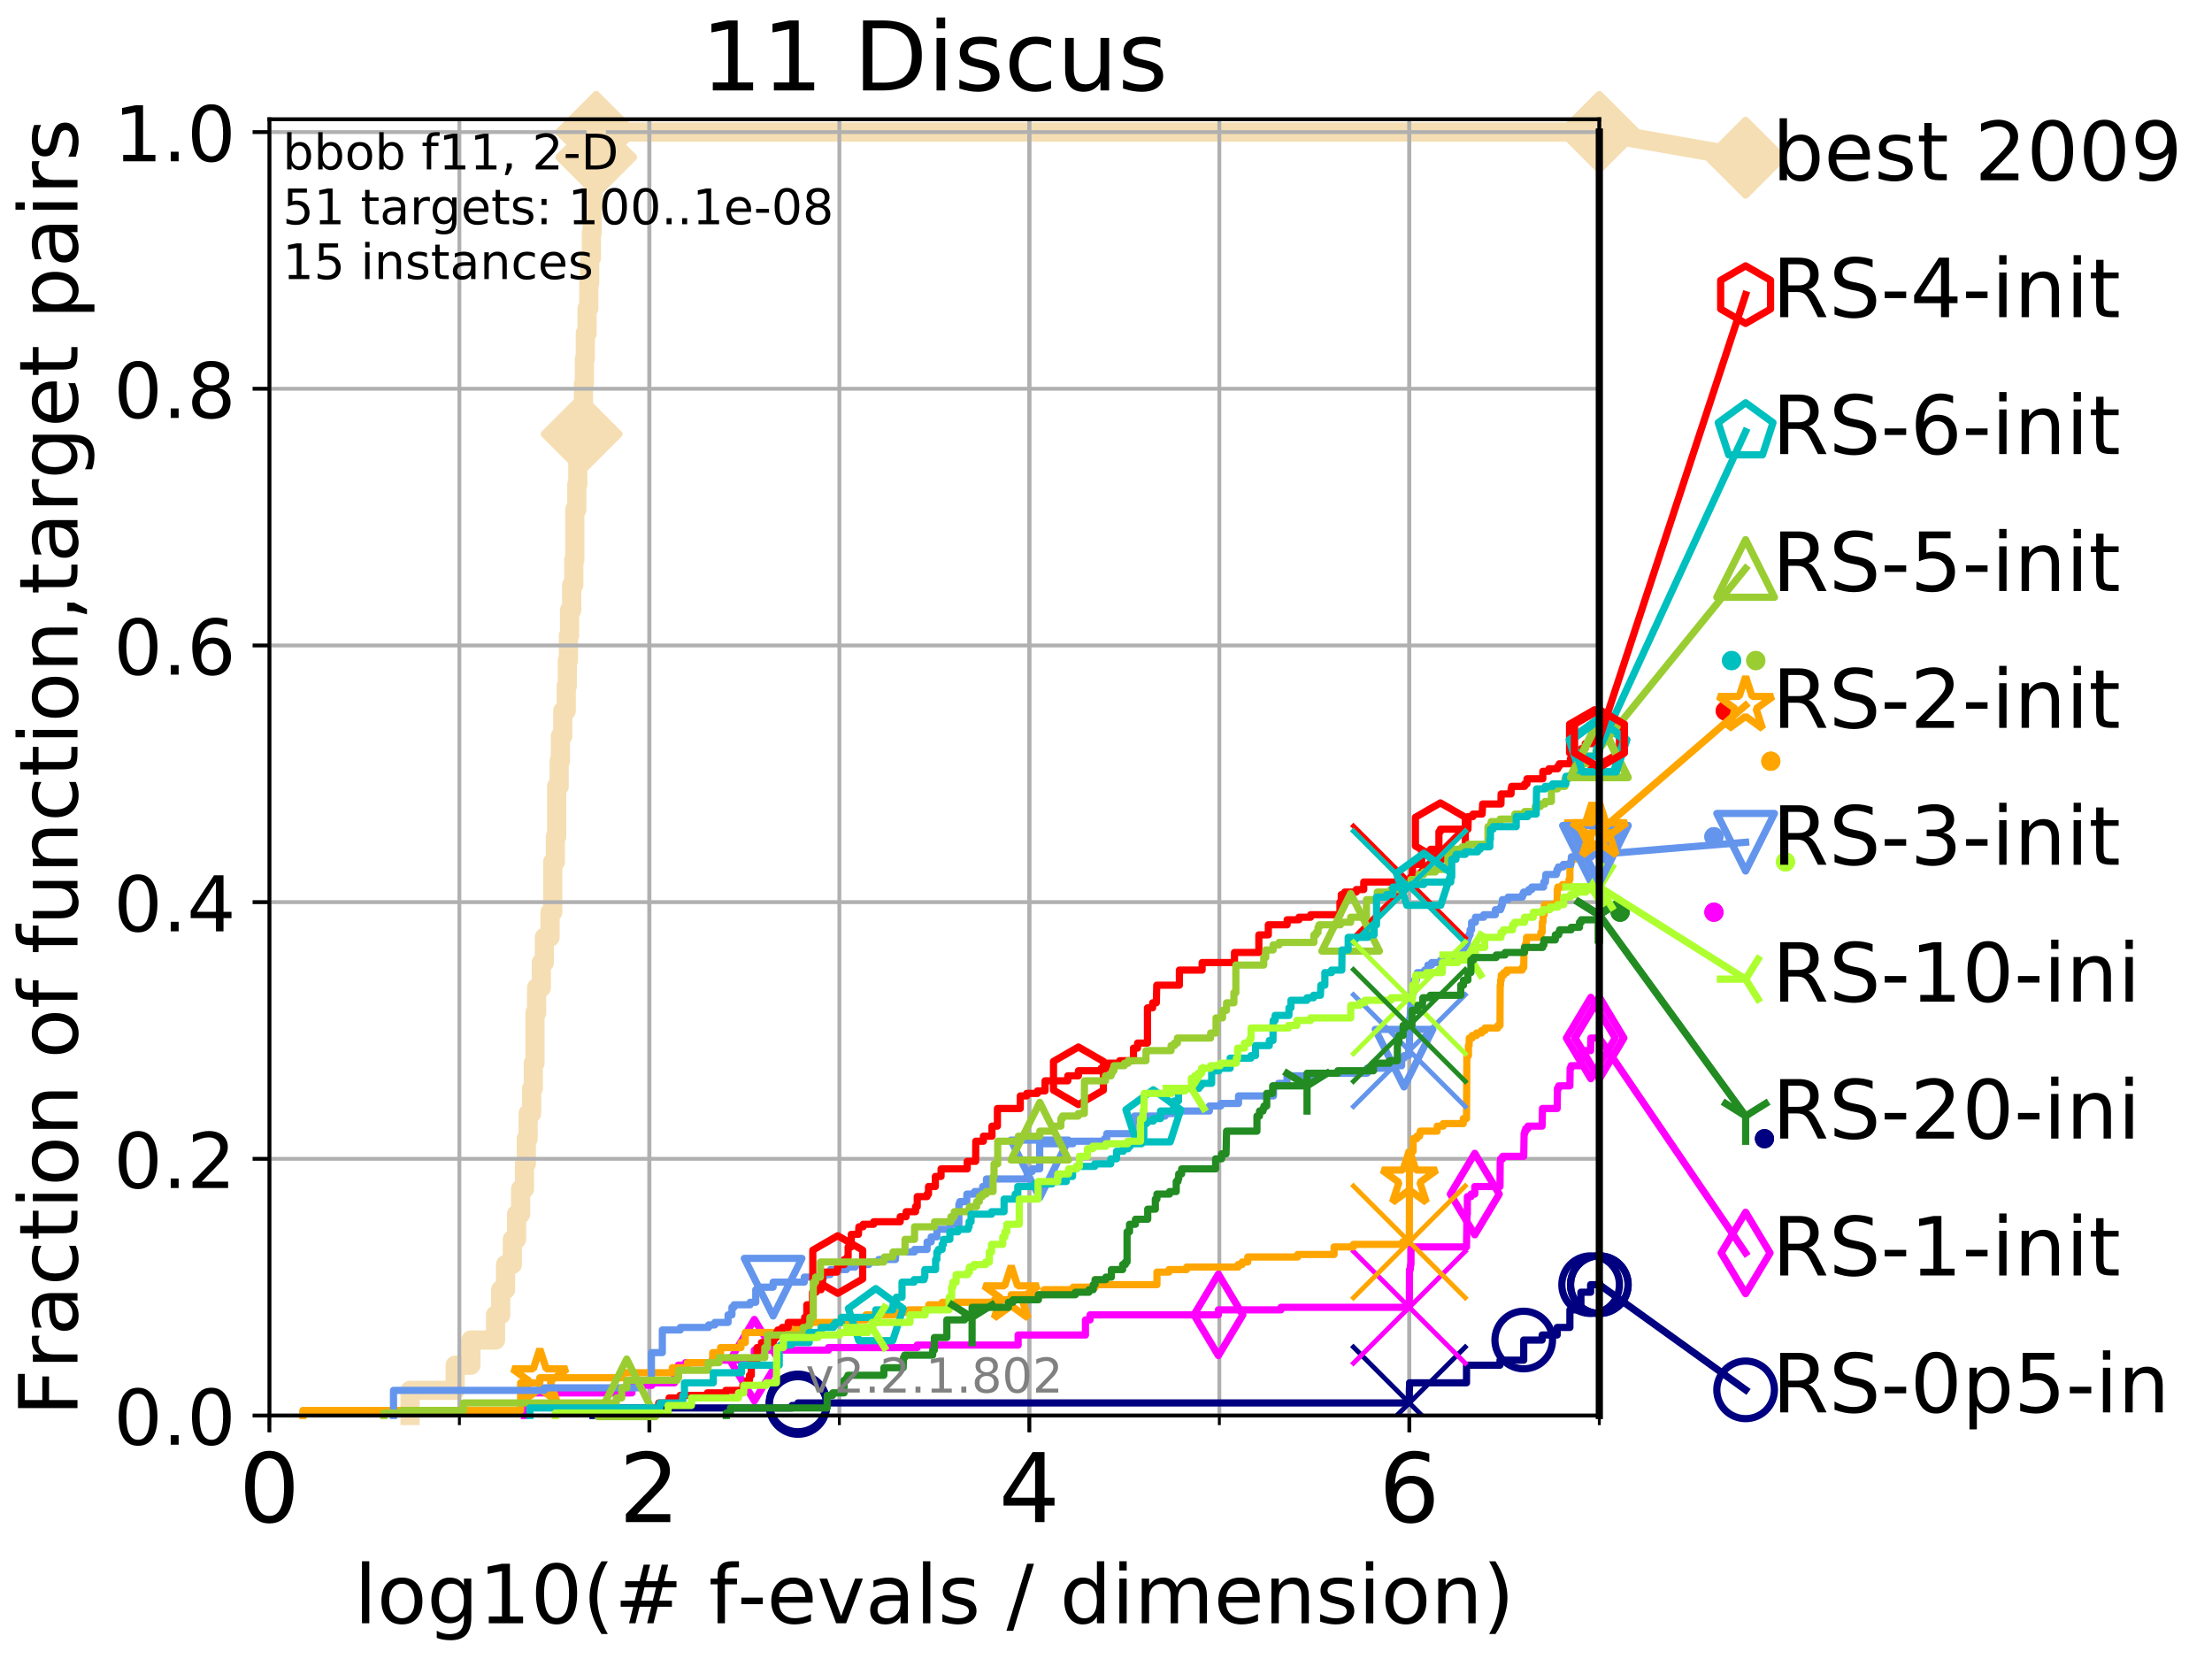 <?xml version="1.0" encoding="utf-8" standalone="no"?>
<!DOCTYPE svg PUBLIC "-//W3C//DTD SVG 1.1//EN"
  "http://www.w3.org/Graphics/SVG/1.1/DTD/svg11.dtd">
<!-- Created with matplotlib (http://matplotlib.org/) -->
<svg height="345.6pt" version="1.1" viewBox="0 0 460.8 345.6" width="460.8pt" xmlns="http://www.w3.org/2000/svg" xmlns:xlink="http://www.w3.org/1999/xlink">
 <defs>
  <style type="text/css">
*{stroke-linecap:butt;stroke-linejoin:round;}
  </style>
 </defs>
 <g id="figure_1">
  <g id="patch_1">
   <path d="M 0 345.6 
L 460.8 345.6 
L 460.8 0 
L 0 0 
z
" style="fill:#ffffff;"/>
  </g>
  <g id="axes_1">
   <g id="patch_2">
    <path d="M 56.12 294.88 
L 333.168 294.88 
L 333.168 24.84 
L 56.12 24.84 
z
" style="fill:#ffffff;"/>
   </g>
   <g id="line2d_1">
    <path d="M 85.422 294.88 
L 85.422 289.638 
L 94.817 289.638 
L 94.817 284.395 
L 98.101 284.395 
L 98.101 279.153 
L 103.231 279.153 
L 103.231 273.91 
L 104.306 273.91 
L 104.306 268.668 
L 105.317 268.668 
L 105.317 263.425 
L 106.731 263.425 
L 106.731 258.183 
L 107.613 258.183 
L 107.613 252.94 
L 108.451 252.94 
L 108.451 247.698 
L 109.251 247.698 
L 109.251 242.455 
L 109.637 242.455 
L 109.637 237.213 
L 110.015 237.213 
L 110.015 231.97 
L 110.746 231.97 
L 110.746 226.728 
L 111.101 226.728 
L 111.101 221.485 
L 111.448 221.485 
L 111.448 211 
L 111.788 211 
L 111.788 205.758 
L 112.771 205.758 
L 112.771 200.515 
L 113.396 200.515 
L 113.396 195.273 
L 114.582 195.273 
L 114.582 190.03 
L 115.146 190.03 
L 115.146 179.546 
L 115.691 179.546 
L 115.691 174.303 
L 115.958 174.303 
L 115.958 163.818 
L 116.479 163.818 
L 116.479 158.576 
L 116.733 158.576 
L 116.733 153.333 
L 117.232 153.333 
L 117.232 148.091 
L 117.953 148.091 
L 117.953 142.848 
L 118.187 142.848 
L 118.187 137.606 
L 118.417 137.606 
L 118.417 132.363 
L 118.645 132.363 
L 118.645 127.121 
L 119.092 127.121 
L 119.092 121.878 
L 119.527 121.878 
L 119.527 116.636 
L 119.74 116.636 
L 119.74 106.151 
L 120.16 106.151 
L 120.16 100.908 
L 120.365 100.908 
L 120.365 95.666 
L 120.969 95.666 
L 120.969 90.423 
L 121.165 90.423 
L 121.165 85.181 
L 121.551 85.181 
L 121.551 79.938 
L 121.741 79.938 
L 121.741 74.696 
L 121.929 74.696 
L 121.929 69.453 
L 122.299 69.453 
L 122.299 64.211 
L 122.661 64.211 
L 122.661 58.969 
L 122.839 58.969 
L 122.839 53.726 
L 123.19 53.726 
L 123.19 48.484 
L 123.362 48.484 
L 123.362 43.241 
L 123.533 43.241 
L 123.533 37.999 
L 123.703 37.999 
L 123.703 32.756 
L 124.201 32.756 
L 124.201 27.514 
L 333.168 27.514 
" style="fill:none;stroke:#f5deb3;stroke-linecap:square;stroke-width:4;"/>
   </g>
   <g id="line2d_2">
    <defs>
     <path d="M -0 7.778 
L 7.778 0 
L 0 -7.778 
L -7.778 -0 
z
" id="m59cb925b12" style="stroke:#f5deb3;stroke-linejoin:miter;stroke-width:1.5;"/>
    </defs>
    <g>
     <use style="fill:#f5deb3;stroke:#f5deb3;stroke-linejoin:miter;stroke-width:1.5;" x="121.165" xlink:href="#m59cb925b12" y="90.423"/>
     <use style="fill:#f5deb3;stroke:#f5deb3;stroke-linejoin:miter;stroke-width:1.5;" x="124.201" xlink:href="#m59cb925b12" y="32.756"/>
     <use style="fill:#f5deb3;stroke:#f5deb3;stroke-linejoin:miter;stroke-width:1.5;" x="124.201" xlink:href="#m59cb925b12" y="27.514"/>
     <use style="fill:#f5deb3;stroke:#f5deb3;stroke-linejoin:miter;stroke-width:1.5;" x="124.201" xlink:href="#m59cb925b12" y="27.514"/>
     <use style="fill:#f5deb3;stroke:#f5deb3;stroke-linejoin:miter;stroke-width:1.5;" x="333.168" xlink:href="#m59cb925b12" y="27.514"/>
    </g>
   </g>
   <g id="line2d_3">
    <path style="fill:none;stroke:#f5deb3;stroke-linecap:square;stroke-width:4;"/>
    <g/>
   </g>
   <g id="line2d_4">
    <path d="M 333.168 27.514 
L 363.643 32.861 
" style="fill:none;stroke:#f5deb3;stroke-linecap:square;stroke-width:4;"/>
    <g>
     <use style="fill:#f5deb3;stroke:#f5deb3;stroke-linejoin:miter;stroke-width:1.5;" x="333.168" xlink:href="#m59cb925b12" y="27.514"/>
     <use style="fill:#f5deb3;stroke:#f5deb3;stroke-linejoin:miter;stroke-width:1.5;" x="363.643" xlink:href="#m59cb925b12" y="32.861"/>
    </g>
   </g>
   <g id="matplotlib.axis_1">
    <g id="xtick_1">
     <g id="line2d_5">
      <path clip-path="url(#pe4e6927dd8)" d="M 56.12 294.88 
L 56.12 24.84 
" style="fill:none;stroke:#b0b0b0;stroke-linecap:square;stroke-width:0.8;"/>
     </g>
     <g id="line2d_6">
      <defs>
       <path d="M 0 0 
L 0 3.5 
" id="m236b81bd20" style="stroke:#000000;stroke-width:0.8;"/>
      </defs>
      <g>
       <use style="stroke:#000000;stroke-width:0.8;" x="56.12" xlink:href="#m236b81bd20" y="294.88"/>
      </g>
     </g>
     <g id="text_1">
      <!-- 0 -->
      <defs>
       <path d="M 31.781 66.406 
Q 24.172 66.406 20.328 58.906 
Q 16.5 51.422 16.5 36.375 
Q 16.5 21.391 20.328 13.891 
Q 24.172 6.391 31.781 6.391 
Q 39.453 6.391 43.281 13.891 
Q 47.125 21.391 47.125 36.375 
Q 47.125 51.422 43.281 58.906 
Q 39.453 66.406 31.781 66.406 
z
M 31.781 74.219 
Q 44.047 74.219 50.516 64.516 
Q 56.984 54.828 56.984 36.375 
Q 56.984 17.969 50.516 8.266 
Q 44.047 -1.422 31.781 -1.422 
Q 19.531 -1.422 13.062 8.266 
Q 6.594 17.969 6.594 36.375 
Q 6.594 54.828 13.062 64.516 
Q 19.531 74.219 31.781 74.219 
z
" id="DejaVuSans-30"/>
      </defs>
      <g transform="translate(49.758 317.077)scale(0.2 -0.2)">
       <use xlink:href="#DejaVuSans-30"/>
      </g>
     </g>
    </g>
    <g id="xtick_2">
     <g id="line2d_7">
      <path clip-path="url(#pe4e6927dd8)" d="M 135.277 294.88 
L 135.277 24.84 
" style="fill:none;stroke:#b0b0b0;stroke-linecap:square;stroke-width:0.8;"/>
     </g>
     <g id="line2d_8">
      <g>
       <use style="stroke:#000000;stroke-width:0.8;" x="135.277" xlink:href="#m236b81bd20" y="294.88"/>
      </g>
     </g>
     <g id="text_2">
      <!-- 2 -->
      <defs>
       <path d="M 19.188 8.297 
L 53.609 8.297 
L 53.609 0 
L 7.328 0 
L 7.328 8.297 
Q 12.938 14.109 22.625 23.891 
Q 32.328 33.688 34.812 36.531 
Q 39.547 41.844 41.422 45.531 
Q 43.312 49.219 43.312 52.781 
Q 43.312 58.594 39.234 62.25 
Q 35.156 65.922 28.609 65.922 
Q 23.969 65.922 18.812 64.312 
Q 13.672 62.703 7.812 59.422 
L 7.812 69.391 
Q 13.766 71.781 18.938 73 
Q 24.125 74.219 28.422 74.219 
Q 39.75 74.219 46.484 68.547 
Q 53.219 62.891 53.219 53.422 
Q 53.219 48.922 51.531 44.891 
Q 49.859 40.875 45.406 35.406 
Q 44.188 33.984 37.641 27.219 
Q 31.109 20.453 19.188 8.297 
z
" id="DejaVuSans-32"/>
      </defs>
      <g transform="translate(128.914 317.077)scale(0.2 -0.2)">
       <use xlink:href="#DejaVuSans-32"/>
      </g>
     </g>
    </g>
    <g id="xtick_3">
     <g id="line2d_9">
      <path clip-path="url(#pe4e6927dd8)" d="M 214.433 294.88 
L 214.433 24.84 
" style="fill:none;stroke:#b0b0b0;stroke-linecap:square;stroke-width:0.8;"/>
     </g>
     <g id="line2d_10">
      <g>
       <use style="stroke:#000000;stroke-width:0.8;" x="214.433" xlink:href="#m236b81bd20" y="294.88"/>
      </g>
     </g>
     <g id="text_3">
      <!-- 4 -->
      <defs>
       <path d="M 37.797 64.312 
L 12.891 25.391 
L 37.797 25.391 
z
M 35.203 72.906 
L 47.609 72.906 
L 47.609 25.391 
L 58.016 25.391 
L 58.016 17.188 
L 47.609 17.188 
L 47.609 0 
L 37.797 0 
L 37.797 17.188 
L 4.891 17.188 
L 4.891 26.703 
z
" id="DejaVuSans-34"/>
      </defs>
      <g transform="translate(208.071 317.077)scale(0.2 -0.2)">
       <use xlink:href="#DejaVuSans-34"/>
      </g>
     </g>
    </g>
    <g id="xtick_4">
     <g id="line2d_11">
      <path clip-path="url(#pe4e6927dd8)" d="M 293.59 294.88 
L 293.59 24.84 
" style="fill:none;stroke:#b0b0b0;stroke-linecap:square;stroke-width:0.8;"/>
     </g>
     <g id="line2d_12">
      <g>
       <use style="stroke:#000000;stroke-width:0.8;" x="293.59" xlink:href="#m236b81bd20" y="294.88"/>
      </g>
     </g>
     <g id="text_4">
      <!-- 6 -->
      <defs>
       <path d="M 33.016 40.375 
Q 26.375 40.375 22.484 35.828 
Q 18.609 31.297 18.609 23.391 
Q 18.609 15.531 22.484 10.953 
Q 26.375 6.391 33.016 6.391 
Q 39.656 6.391 43.531 10.953 
Q 47.406 15.531 47.406 23.391 
Q 47.406 31.297 43.531 35.828 
Q 39.656 40.375 33.016 40.375 
z
M 52.594 71.297 
L 52.594 62.312 
Q 48.875 64.062 45.094 64.984 
Q 41.312 65.922 37.594 65.922 
Q 27.828 65.922 22.672 59.328 
Q 17.531 52.734 16.797 39.406 
Q 19.672 43.656 24.016 45.922 
Q 28.375 48.188 33.594 48.188 
Q 44.578 48.188 50.953 41.516 
Q 57.328 34.859 57.328 23.391 
Q 57.328 12.156 50.688 5.359 
Q 44.047 -1.422 33.016 -1.422 
Q 20.359 -1.422 13.672 8.266 
Q 6.984 17.969 6.984 36.375 
Q 6.984 53.656 15.188 63.938 
Q 23.391 74.219 37.203 74.219 
Q 40.922 74.219 44.703 73.484 
Q 48.484 72.75 52.594 71.297 
z
" id="DejaVuSans-36"/>
      </defs>
      <g transform="translate(287.227 317.077)scale(0.2 -0.2)">
       <use xlink:href="#DejaVuSans-36"/>
      </g>
     </g>
    </g>
    <g id="xtick_5">
     <g id="line2d_13">
      <path clip-path="url(#pe4e6927dd8)" d="M 56.12 294.88 
L 56.12 24.84 
" style="fill:none;stroke:#b0b0b0;stroke-linecap:square;stroke-width:0.8;"/>
     </g>
     <g id="line2d_14">
      <defs>
       <path d="M 0 0 
L 0 2 
" id="meb240d2853" style="stroke:#000000;stroke-width:0.6;"/>
      </defs>
      <g>
       <use style="stroke:#000000;stroke-width:0.6;" x="56.12" xlink:href="#meb240d2853" y="294.88"/>
      </g>
     </g>
    </g>
    <g id="xtick_6">
     <g id="line2d_15">
      <path clip-path="url(#pe4e6927dd8)" d="M 95.698 294.88 
L 95.698 24.84 
" style="fill:none;stroke:#b0b0b0;stroke-linecap:square;stroke-width:0.8;"/>
     </g>
     <g id="line2d_16">
      <g>
       <use style="stroke:#000000;stroke-width:0.6;" x="95.698" xlink:href="#meb240d2853" y="294.88"/>
      </g>
     </g>
    </g>
    <g id="xtick_7">
     <g id="line2d_17">
      <path clip-path="url(#pe4e6927dd8)" d="M 135.277 294.88 
L 135.277 24.84 
" style="fill:none;stroke:#b0b0b0;stroke-linecap:square;stroke-width:0.8;"/>
     </g>
     <g id="line2d_18">
      <g>
       <use style="stroke:#000000;stroke-width:0.6;" x="135.277" xlink:href="#meb240d2853" y="294.88"/>
      </g>
     </g>
    </g>
    <g id="xtick_8">
     <g id="line2d_19">
      <path clip-path="url(#pe4e6927dd8)" d="M 174.855 294.88 
L 174.855 24.84 
" style="fill:none;stroke:#b0b0b0;stroke-linecap:square;stroke-width:0.8;"/>
     </g>
     <g id="line2d_20">
      <g>
       <use style="stroke:#000000;stroke-width:0.6;" x="174.855" xlink:href="#meb240d2853" y="294.88"/>
      </g>
     </g>
    </g>
    <g id="xtick_9">
     <g id="line2d_21">
      <path clip-path="url(#pe4e6927dd8)" d="M 214.433 294.88 
L 214.433 24.84 
" style="fill:none;stroke:#b0b0b0;stroke-linecap:square;stroke-width:0.8;"/>
     </g>
     <g id="line2d_22">
      <g>
       <use style="stroke:#000000;stroke-width:0.6;" x="214.433" xlink:href="#meb240d2853" y="294.88"/>
      </g>
     </g>
    </g>
    <g id="xtick_10">
     <g id="line2d_23">
      <path clip-path="url(#pe4e6927dd8)" d="M 254.011 294.88 
L 254.011 24.84 
" style="fill:none;stroke:#b0b0b0;stroke-linecap:square;stroke-width:0.8;"/>
     </g>
     <g id="line2d_24">
      <g>
       <use style="stroke:#000000;stroke-width:0.6;" x="254.011" xlink:href="#meb240d2853" y="294.88"/>
      </g>
     </g>
    </g>
    <g id="xtick_11">
     <g id="line2d_25">
      <path clip-path="url(#pe4e6927dd8)" d="M 293.59 294.88 
L 293.59 24.84 
" style="fill:none;stroke:#b0b0b0;stroke-linecap:square;stroke-width:0.8;"/>
     </g>
     <g id="line2d_26">
      <g>
       <use style="stroke:#000000;stroke-width:0.6;" x="293.59" xlink:href="#meb240d2853" y="294.88"/>
      </g>
     </g>
    </g>
    <g id="xtick_12">
     <g id="line2d_27">
      <path clip-path="url(#pe4e6927dd8)" d="M 333.168 294.88 
L 333.168 24.84 
" style="fill:none;stroke:#b0b0b0;stroke-linecap:square;stroke-width:0.8;"/>
     </g>
     <g id="line2d_28">
      <g>
       <use style="stroke:#000000;stroke-width:0.6;" x="333.168" xlink:href="#meb240d2853" y="294.88"/>
      </g>
     </g>
    </g>
    <g id="text_5">
     <!-- log10(# f-evals / dimension) -->
     <defs>
      <path d="M 9.422 75.984 
L 18.406 75.984 
L 18.406 0 
L 9.422 0 
z
" id="DejaVuSans-6c"/>
      <path d="M 30.609 48.391 
Q 23.391 48.391 19.188 42.75 
Q 14.984 37.109 14.984 27.297 
Q 14.984 17.484 19.156 11.844 
Q 23.344 6.203 30.609 6.203 
Q 37.797 6.203 41.984 11.859 
Q 46.188 17.531 46.188 27.297 
Q 46.188 37.016 41.984 42.703 
Q 37.797 48.391 30.609 48.391 
z
M 30.609 56 
Q 42.328 56 49.016 48.375 
Q 55.719 40.766 55.719 27.297 
Q 55.719 13.875 49.016 6.219 
Q 42.328 -1.422 30.609 -1.422 
Q 18.844 -1.422 12.172 6.219 
Q 5.516 13.875 5.516 27.297 
Q 5.516 40.766 12.172 48.375 
Q 18.844 56 30.609 56 
z
" id="DejaVuSans-6f"/>
      <path d="M 45.406 27.984 
Q 45.406 37.75 41.375 43.109 
Q 37.359 48.484 30.078 48.484 
Q 22.859 48.484 18.828 43.109 
Q 14.797 37.75 14.797 27.984 
Q 14.797 18.266 18.828 12.891 
Q 22.859 7.516 30.078 7.516 
Q 37.359 7.516 41.375 12.891 
Q 45.406 18.266 45.406 27.984 
z
M 54.391 6.781 
Q 54.391 -7.172 48.188 -13.984 
Q 42 -20.797 29.203 -20.797 
Q 24.469 -20.797 20.266 -20.094 
Q 16.062 -19.391 12.109 -17.922 
L 12.109 -9.188 
Q 16.062 -11.328 19.922 -12.344 
Q 23.781 -13.375 27.781 -13.375 
Q 36.625 -13.375 41.016 -8.766 
Q 45.406 -4.156 45.406 5.172 
L 45.406 9.625 
Q 42.625 4.781 38.281 2.391 
Q 33.938 0 27.875 0 
Q 17.828 0 11.672 7.656 
Q 5.516 15.328 5.516 27.984 
Q 5.516 40.672 11.672 48.328 
Q 17.828 56 27.875 56 
Q 33.938 56 38.281 53.609 
Q 42.625 51.219 45.406 46.391 
L 45.406 54.688 
L 54.391 54.688 
z
" id="DejaVuSans-67"/>
      <path d="M 12.406 8.297 
L 28.516 8.297 
L 28.516 63.922 
L 10.984 60.406 
L 10.984 69.391 
L 28.422 72.906 
L 38.281 72.906 
L 38.281 8.297 
L 54.391 8.297 
L 54.391 0 
L 12.406 0 
z
" id="DejaVuSans-31"/>
      <path d="M 31 75.875 
Q 24.469 64.656 21.281 53.656 
Q 18.109 42.672 18.109 31.391 
Q 18.109 20.125 21.312 9.062 
Q 24.516 -2 31 -13.188 
L 23.188 -13.188 
Q 15.875 -1.703 12.234 9.375 
Q 8.594 20.453 8.594 31.391 
Q 8.594 42.281 12.203 53.312 
Q 15.828 64.359 23.188 75.875 
z
" id="DejaVuSans-28"/>
      <path d="M 51.125 44 
L 36.922 44 
L 32.812 27.688 
L 47.125 27.688 
z
M 43.797 71.781 
L 38.719 51.516 
L 52.984 51.516 
L 58.109 71.781 
L 65.922 71.781 
L 60.891 51.516 
L 76.125 51.516 
L 76.125 44 
L 58.984 44 
L 54.984 27.688 
L 70.516 27.688 
L 70.516 20.219 
L 53.078 20.219 
L 48 0 
L 40.188 0 
L 45.219 20.219 
L 30.906 20.219 
L 25.875 0 
L 18.016 0 
L 23.094 20.219 
L 7.719 20.219 
L 7.719 27.688 
L 24.906 27.688 
L 29 44 
L 13.281 44 
L 13.281 51.516 
L 30.906 51.516 
L 35.891 71.781 
z
" id="DejaVuSans-23"/>
      <path id="DejaVuSans-20"/>
      <path d="M 37.109 75.984 
L 37.109 68.5 
L 28.516 68.5 
Q 23.688 68.5 21.797 66.547 
Q 19.922 64.594 19.922 59.516 
L 19.922 54.688 
L 34.719 54.688 
L 34.719 47.703 
L 19.922 47.703 
L 19.922 0 
L 10.891 0 
L 10.891 47.703 
L 2.297 47.703 
L 2.297 54.688 
L 10.891 54.688 
L 10.891 58.5 
Q 10.891 67.625 15.141 71.797 
Q 19.391 75.984 28.609 75.984 
z
" id="DejaVuSans-66"/>
      <path d="M 4.891 31.391 
L 31.203 31.391 
L 31.203 23.391 
L 4.891 23.391 
z
" id="DejaVuSans-2d"/>
      <path d="M 56.203 29.594 
L 56.203 25.203 
L 14.891 25.203 
Q 15.484 15.922 20.484 11.062 
Q 25.484 6.203 34.422 6.203 
Q 39.594 6.203 44.453 7.469 
Q 49.312 8.734 54.109 11.281 
L 54.109 2.781 
Q 49.266 0.734 44.188 -0.344 
Q 39.109 -1.422 33.891 -1.422 
Q 20.797 -1.422 13.156 6.188 
Q 5.516 13.812 5.516 26.812 
Q 5.516 40.234 12.766 48.109 
Q 20.016 56 32.328 56 
Q 43.359 56 49.781 48.891 
Q 56.203 41.797 56.203 29.594 
z
M 47.219 32.234 
Q 47.125 39.594 43.094 43.984 
Q 39.062 48.391 32.422 48.391 
Q 24.906 48.391 20.391 44.141 
Q 15.875 39.891 15.188 32.172 
z
" id="DejaVuSans-65"/>
      <path d="M 2.984 54.688 
L 12.5 54.688 
L 29.594 8.797 
L 46.688 54.688 
L 56.203 54.688 
L 35.688 0 
L 23.484 0 
z
" id="DejaVuSans-76"/>
      <path d="M 34.281 27.484 
Q 23.391 27.484 19.188 25 
Q 14.984 22.516 14.984 16.5 
Q 14.984 11.719 18.141 8.906 
Q 21.297 6.109 26.703 6.109 
Q 34.188 6.109 38.703 11.406 
Q 43.219 16.703 43.219 25.484 
L 43.219 27.484 
z
M 52.203 31.203 
L 52.203 0 
L 43.219 0 
L 43.219 8.297 
Q 40.141 3.328 35.547 0.953 
Q 30.953 -1.422 24.312 -1.422 
Q 15.922 -1.422 10.953 3.297 
Q 6 8.016 6 15.922 
Q 6 25.141 12.172 29.828 
Q 18.359 34.516 30.609 34.516 
L 43.219 34.516 
L 43.219 35.406 
Q 43.219 41.609 39.141 45 
Q 35.062 48.391 27.688 48.391 
Q 23 48.391 18.547 47.266 
Q 14.109 46.141 10.016 43.891 
L 10.016 52.203 
Q 14.938 54.109 19.578 55.047 
Q 24.219 56 28.609 56 
Q 40.484 56 46.344 49.844 
Q 52.203 43.703 52.203 31.203 
z
" id="DejaVuSans-61"/>
      <path d="M 44.281 53.078 
L 44.281 44.578 
Q 40.484 46.531 36.375 47.5 
Q 32.281 48.484 27.875 48.484 
Q 21.188 48.484 17.844 46.438 
Q 14.5 44.391 14.5 40.281 
Q 14.5 37.156 16.891 35.375 
Q 19.281 33.594 26.516 31.984 
L 29.594 31.297 
Q 39.156 29.25 43.188 25.516 
Q 47.219 21.781 47.219 15.094 
Q 47.219 7.469 41.188 3.016 
Q 35.156 -1.422 24.609 -1.422 
Q 20.219 -1.422 15.453 -0.562 
Q 10.688 0.297 5.422 2 
L 5.422 11.281 
Q 10.406 8.688 15.234 7.391 
Q 20.062 6.109 24.812 6.109 
Q 31.156 6.109 34.562 8.281 
Q 37.984 10.453 37.984 14.406 
Q 37.984 18.062 35.516 20.016 
Q 33.062 21.969 24.703 23.781 
L 21.578 24.516 
Q 13.234 26.266 9.516 29.906 
Q 5.812 33.547 5.812 39.891 
Q 5.812 47.609 11.281 51.797 
Q 16.75 56 26.812 56 
Q 31.781 56 36.172 55.266 
Q 40.578 54.547 44.281 53.078 
z
" id="DejaVuSans-73"/>
      <path d="M 25.391 72.906 
L 33.688 72.906 
L 8.297 -9.281 
L 0 -9.281 
z
" id="DejaVuSans-2f"/>
      <path d="M 45.406 46.391 
L 45.406 75.984 
L 54.391 75.984 
L 54.391 0 
L 45.406 0 
L 45.406 8.203 
Q 42.578 3.328 38.25 0.953 
Q 33.938 -1.422 27.875 -1.422 
Q 17.969 -1.422 11.734 6.484 
Q 5.516 14.406 5.516 27.297 
Q 5.516 40.188 11.734 48.094 
Q 17.969 56 27.875 56 
Q 33.938 56 38.25 53.625 
Q 42.578 51.266 45.406 46.391 
z
M 14.797 27.297 
Q 14.797 17.391 18.875 11.75 
Q 22.953 6.109 30.078 6.109 
Q 37.203 6.109 41.297 11.75 
Q 45.406 17.391 45.406 27.297 
Q 45.406 37.203 41.297 42.844 
Q 37.203 48.484 30.078 48.484 
Q 22.953 48.484 18.875 42.844 
Q 14.797 37.203 14.797 27.297 
z
" id="DejaVuSans-64"/>
      <path d="M 9.422 54.688 
L 18.406 54.688 
L 18.406 0 
L 9.422 0 
z
M 9.422 75.984 
L 18.406 75.984 
L 18.406 64.594 
L 9.422 64.594 
z
" id="DejaVuSans-69"/>
      <path d="M 52 44.188 
Q 55.375 50.25 60.062 53.125 
Q 64.75 56 71.094 56 
Q 79.641 56 84.281 50.016 
Q 88.922 44.047 88.922 33.016 
L 88.922 0 
L 79.891 0 
L 79.891 32.719 
Q 79.891 40.578 77.094 44.375 
Q 74.312 48.188 68.609 48.188 
Q 61.625 48.188 57.562 43.547 
Q 53.516 38.922 53.516 30.906 
L 53.516 0 
L 44.484 0 
L 44.484 32.719 
Q 44.484 40.625 41.703 44.406 
Q 38.922 48.188 33.109 48.188 
Q 26.219 48.188 22.156 43.531 
Q 18.109 38.875 18.109 30.906 
L 18.109 0 
L 9.078 0 
L 9.078 54.688 
L 18.109 54.688 
L 18.109 46.188 
Q 21.188 51.219 25.484 53.609 
Q 29.781 56 35.688 56 
Q 41.656 56 45.828 52.969 
Q 50 49.953 52 44.188 
z
" id="DejaVuSans-6d"/>
      <path d="M 54.891 33.016 
L 54.891 0 
L 45.906 0 
L 45.906 32.719 
Q 45.906 40.484 42.875 44.328 
Q 39.844 48.188 33.797 48.188 
Q 26.516 48.188 22.312 43.547 
Q 18.109 38.922 18.109 30.906 
L 18.109 0 
L 9.078 0 
L 9.078 54.688 
L 18.109 54.688 
L 18.109 46.188 
Q 21.344 51.125 25.703 53.562 
Q 30.078 56 35.797 56 
Q 45.219 56 50.047 50.172 
Q 54.891 44.344 54.891 33.016 
z
" id="DejaVuSans-6e"/>
      <path d="M 8.016 75.875 
L 15.828 75.875 
Q 23.141 64.359 26.781 53.312 
Q 30.422 42.281 30.422 31.391 
Q 30.422 20.453 26.781 9.375 
Q 23.141 -1.703 15.828 -13.188 
L 8.016 -13.188 
Q 14.5 -2 17.703 9.062 
Q 20.906 20.125 20.906 31.391 
Q 20.906 42.672 17.703 53.656 
Q 14.5 64.656 8.016 75.875 
z
" id="DejaVuSans-29"/>
     </defs>
     <g transform="translate(73.803 338.154)scale(0.17 -0.17)">
      <use xlink:href="#DejaVuSans-6c"/>
      <use x="27.783" xlink:href="#DejaVuSans-6f"/>
      <use x="88.965" xlink:href="#DejaVuSans-67"/>
      <use x="152.441" xlink:href="#DejaVuSans-31"/>
      <use x="216.064" xlink:href="#DejaVuSans-30"/>
      <use x="279.688" xlink:href="#DejaVuSans-28"/>
      <use x="318.701" xlink:href="#DejaVuSans-23"/>
      <use x="402.49" xlink:href="#DejaVuSans-20"/>
      <use x="434.277" xlink:href="#DejaVuSans-66"/>
      <use x="469.404" xlink:href="#DejaVuSans-2d"/>
      <use x="505.488" xlink:href="#DejaVuSans-65"/>
      <use x="567.012" xlink:href="#DejaVuSans-76"/>
      <use x="626.191" xlink:href="#DejaVuSans-61"/>
      <use x="687.471" xlink:href="#DejaVuSans-6c"/>
      <use x="715.254" xlink:href="#DejaVuSans-73"/>
      <use x="767.354" xlink:href="#DejaVuSans-20"/>
      <use x="799.141" xlink:href="#DejaVuSans-2f"/>
      <use x="832.832" xlink:href="#DejaVuSans-20"/>
      <use x="864.619" xlink:href="#DejaVuSans-64"/>
      <use x="928.096" xlink:href="#DejaVuSans-69"/>
      <use x="955.879" xlink:href="#DejaVuSans-6d"/>
      <use x="1053.291" xlink:href="#DejaVuSans-65"/>
      <use x="1114.814" xlink:href="#DejaVuSans-6e"/>
      <use x="1178.193" xlink:href="#DejaVuSans-73"/>
      <use x="1230.293" xlink:href="#DejaVuSans-69"/>
      <use x="1258.076" xlink:href="#DejaVuSans-6f"/>
      <use x="1319.258" xlink:href="#DejaVuSans-6e"/>
      <use x="1382.637" xlink:href="#DejaVuSans-29"/>
     </g>
    </g>
   </g>
   <g id="matplotlib.axis_2">
    <g id="ytick_1">
     <g id="line2d_29">
      <path clip-path="url(#pe4e6927dd8)" d="M 56.12 294.88 
L 333.168 294.88 
" style="fill:none;stroke:#b0b0b0;stroke-linecap:square;stroke-width:0.8;"/>
     </g>
     <g id="line2d_30">
      <defs>
       <path d="M 0 0 
L -3.5 0 
" id="m862ac45f04" style="stroke:#000000;stroke-width:0.8;"/>
      </defs>
      <g>
       <use style="stroke:#000000;stroke-width:0.8;" x="56.12" xlink:href="#m862ac45f04" y="294.88"/>
      </g>
     </g>
     <g id="text_6">
      <!-- 0.0 -->
      <defs>
       <path d="M 10.688 12.406 
L 21 12.406 
L 21 0 
L 10.688 0 
z
" id="DejaVuSans-2e"/>
      </defs>
      <g transform="translate(23.675 300.959)scale(0.16 -0.16)">
       <use xlink:href="#DejaVuSans-30"/>
       <use x="63.623" xlink:href="#DejaVuSans-2e"/>
       <use x="95.41" xlink:href="#DejaVuSans-30"/>
      </g>
     </g>
    </g>
    <g id="ytick_2">
     <g id="line2d_31">
      <path clip-path="url(#pe4e6927dd8)" d="M 56.12 241.407 
L 333.168 241.407 
" style="fill:none;stroke:#b0b0b0;stroke-linecap:square;stroke-width:0.8;"/>
     </g>
     <g id="line2d_32">
      <g>
       <use style="stroke:#000000;stroke-width:0.8;" x="56.12" xlink:href="#m862ac45f04" y="241.407"/>
      </g>
     </g>
     <g id="text_7">
      <!-- 0.2 -->
      <g transform="translate(23.675 247.485)scale(0.16 -0.16)">
       <use xlink:href="#DejaVuSans-30"/>
       <use x="63.623" xlink:href="#DejaVuSans-2e"/>
       <use x="95.41" xlink:href="#DejaVuSans-32"/>
      </g>
     </g>
    </g>
    <g id="ytick_3">
     <g id="line2d_33">
      <path clip-path="url(#pe4e6927dd8)" d="M 56.12 187.933 
L 333.168 187.933 
" style="fill:none;stroke:#b0b0b0;stroke-linecap:square;stroke-width:0.8;"/>
     </g>
     <g id="line2d_34">
      <g>
       <use style="stroke:#000000;stroke-width:0.8;" x="56.12" xlink:href="#m862ac45f04" y="187.933"/>
      </g>
     </g>
     <g id="text_8">
      <!-- 0.4 -->
      <g transform="translate(23.675 194.012)scale(0.16 -0.16)">
       <use xlink:href="#DejaVuSans-30"/>
       <use x="63.623" xlink:href="#DejaVuSans-2e"/>
       <use x="95.41" xlink:href="#DejaVuSans-34"/>
      </g>
     </g>
    </g>
    <g id="ytick_4">
     <g id="line2d_35">
      <path clip-path="url(#pe4e6927dd8)" d="M 56.12 134.46 
L 333.168 134.46 
" style="fill:none;stroke:#b0b0b0;stroke-linecap:square;stroke-width:0.8;"/>
     </g>
     <g id="line2d_36">
      <g>
       <use style="stroke:#000000;stroke-width:0.8;" x="56.12" xlink:href="#m862ac45f04" y="134.46"/>
      </g>
     </g>
     <g id="text_9">
      <!-- 0.6 -->
      <g transform="translate(23.675 140.539)scale(0.16 -0.16)">
       <use xlink:href="#DejaVuSans-30"/>
       <use x="63.623" xlink:href="#DejaVuSans-2e"/>
       <use x="95.41" xlink:href="#DejaVuSans-36"/>
      </g>
     </g>
    </g>
    <g id="ytick_5">
     <g id="line2d_37">
      <path clip-path="url(#pe4e6927dd8)" d="M 56.12 80.987 
L 333.168 80.987 
" style="fill:none;stroke:#b0b0b0;stroke-linecap:square;stroke-width:0.8;"/>
     </g>
     <g id="line2d_38">
      <g>
       <use style="stroke:#000000;stroke-width:0.8;" x="56.12" xlink:href="#m862ac45f04" y="80.987"/>
      </g>
     </g>
     <g id="text_10">
      <!-- 0.8 -->
      <defs>
       <path d="M 31.781 34.625 
Q 24.75 34.625 20.719 30.859 
Q 16.703 27.094 16.703 20.516 
Q 16.703 13.922 20.719 10.156 
Q 24.75 6.391 31.781 6.391 
Q 38.812 6.391 42.859 10.172 
Q 46.922 13.969 46.922 20.516 
Q 46.922 27.094 42.891 30.859 
Q 38.875 34.625 31.781 34.625 
z
M 21.922 38.812 
Q 15.578 40.375 12.031 44.719 
Q 8.5 49.078 8.5 55.328 
Q 8.5 64.062 14.719 69.141 
Q 20.953 74.219 31.781 74.219 
Q 42.672 74.219 48.875 69.141 
Q 55.078 64.062 55.078 55.328 
Q 55.078 49.078 51.531 44.719 
Q 48 40.375 41.703 38.812 
Q 48.828 37.156 52.797 32.312 
Q 56.781 27.484 56.781 20.516 
Q 56.781 9.906 50.312 4.234 
Q 43.844 -1.422 31.781 -1.422 
Q 19.734 -1.422 13.25 4.234 
Q 6.781 9.906 6.781 20.516 
Q 6.781 27.484 10.781 32.312 
Q 14.797 37.156 21.922 38.812 
z
M 18.312 54.391 
Q 18.312 48.734 21.844 45.562 
Q 25.391 42.391 31.781 42.391 
Q 38.141 42.391 41.719 45.562 
Q 45.312 48.734 45.312 54.391 
Q 45.312 60.062 41.719 63.234 
Q 38.141 66.406 31.781 66.406 
Q 25.391 66.406 21.844 63.234 
Q 18.312 60.062 18.312 54.391 
z
" id="DejaVuSans-38"/>
      </defs>
      <g transform="translate(23.675 87.066)scale(0.16 -0.16)">
       <use xlink:href="#DejaVuSans-30"/>
       <use x="63.623" xlink:href="#DejaVuSans-2e"/>
       <use x="95.41" xlink:href="#DejaVuSans-38"/>
      </g>
     </g>
    </g>
    <g id="ytick_6">
     <g id="line2d_39">
      <path clip-path="url(#pe4e6927dd8)" d="M 56.12 27.514 
L 333.168 27.514 
" style="fill:none;stroke:#b0b0b0;stroke-linecap:square;stroke-width:0.8;"/>
     </g>
     <g id="line2d_40">
      <g>
       <use style="stroke:#000000;stroke-width:0.8;" x="56.12" xlink:href="#m862ac45f04" y="27.514"/>
      </g>
     </g>
     <g id="text_11">
      <!-- 1.0 -->
      <g transform="translate(23.675 33.592)scale(0.16 -0.16)">
       <use xlink:href="#DejaVuSans-31"/>
       <use x="63.623" xlink:href="#DejaVuSans-2e"/>
       <use x="95.41" xlink:href="#DejaVuSans-30"/>
      </g>
     </g>
    </g>
    <g id="text_12">
     <!-- Fraction of function,target pairs -->
     <defs>
      <path d="M 9.812 72.906 
L 51.703 72.906 
L 51.703 64.594 
L 19.672 64.594 
L 19.672 43.109 
L 48.578 43.109 
L 48.578 34.812 
L 19.672 34.812 
L 19.672 0 
L 9.812 0 
z
" id="DejaVuSans-46"/>
      <path d="M 41.109 46.297 
Q 39.594 47.172 37.812 47.578 
Q 36.031 48 33.891 48 
Q 26.266 48 22.188 43.047 
Q 18.109 38.094 18.109 28.812 
L 18.109 0 
L 9.078 0 
L 9.078 54.688 
L 18.109 54.688 
L 18.109 46.188 
Q 20.953 51.172 25.484 53.578 
Q 30.031 56 36.531 56 
Q 37.453 56 38.578 55.875 
Q 39.703 55.766 41.062 55.516 
z
" id="DejaVuSans-72"/>
      <path d="M 48.781 52.594 
L 48.781 44.188 
Q 44.969 46.297 41.141 47.344 
Q 37.312 48.391 33.406 48.391 
Q 24.656 48.391 19.812 42.844 
Q 14.984 37.312 14.984 27.297 
Q 14.984 17.281 19.812 11.734 
Q 24.656 6.203 33.406 6.203 
Q 37.312 6.203 41.141 7.25 
Q 44.969 8.297 48.781 10.406 
L 48.781 2.094 
Q 45.016 0.344 40.984 -0.531 
Q 36.969 -1.422 32.422 -1.422 
Q 20.062 -1.422 12.781 6.344 
Q 5.516 14.109 5.516 27.297 
Q 5.516 40.672 12.859 48.328 
Q 20.219 56 33.016 56 
Q 37.156 56 41.109 55.141 
Q 45.062 54.297 48.781 52.594 
z
" id="DejaVuSans-63"/>
      <path d="M 18.312 70.219 
L 18.312 54.688 
L 36.812 54.688 
L 36.812 47.703 
L 18.312 47.703 
L 18.312 18.016 
Q 18.312 11.328 20.141 9.422 
Q 21.969 7.516 27.594 7.516 
L 36.812 7.516 
L 36.812 0 
L 27.594 0 
Q 17.188 0 13.234 3.875 
Q 9.281 7.766 9.281 18.016 
L 9.281 47.703 
L 2.688 47.703 
L 2.688 54.688 
L 9.281 54.688 
L 9.281 70.219 
z
" id="DejaVuSans-74"/>
      <path d="M 8.5 21.578 
L 8.5 54.688 
L 17.484 54.688 
L 17.484 21.922 
Q 17.484 14.156 20.5 10.266 
Q 23.531 6.391 29.594 6.391 
Q 36.859 6.391 41.078 11.031 
Q 45.312 15.672 45.312 23.688 
L 45.312 54.688 
L 54.297 54.688 
L 54.297 0 
L 45.312 0 
L 45.312 8.406 
Q 42.047 3.422 37.719 1 
Q 33.406 -1.422 27.688 -1.422 
Q 18.266 -1.422 13.375 4.438 
Q 8.5 10.297 8.5 21.578 
z
M 31.109 56 
z
" id="DejaVuSans-75"/>
      <path d="M 11.719 12.406 
L 22.016 12.406 
L 22.016 4 
L 14.016 -11.625 
L 7.719 -11.625 
L 11.719 4 
z
" id="DejaVuSans-2c"/>
      <path d="M 18.109 8.203 
L 18.109 -20.797 
L 9.078 -20.797 
L 9.078 54.688 
L 18.109 54.688 
L 18.109 46.391 
Q 20.953 51.266 25.266 53.625 
Q 29.594 56 35.594 56 
Q 45.562 56 51.781 48.094 
Q 58.016 40.188 58.016 27.297 
Q 58.016 14.406 51.781 6.484 
Q 45.562 -1.422 35.594 -1.422 
Q 29.594 -1.422 25.266 0.953 
Q 20.953 3.328 18.109 8.203 
z
M 48.688 27.297 
Q 48.688 37.203 44.609 42.844 
Q 40.531 48.484 33.406 48.484 
Q 26.266 48.484 22.188 42.844 
Q 18.109 37.203 18.109 27.297 
Q 18.109 17.391 22.188 11.75 
Q 26.266 6.109 33.406 6.109 
Q 40.531 6.109 44.609 11.75 
Q 48.688 17.391 48.688 27.297 
z
" id="DejaVuSans-70"/>
     </defs>
     <g transform="translate(16.14 294.999)rotate(-90)scale(0.17 -0.17)">
      <use xlink:href="#DejaVuSans-46"/>
      <use x="57.41" xlink:href="#DejaVuSans-72"/>
      <use x="98.523" xlink:href="#DejaVuSans-61"/>
      <use x="159.803" xlink:href="#DejaVuSans-63"/>
      <use x="214.783" xlink:href="#DejaVuSans-74"/>
      <use x="253.992" xlink:href="#DejaVuSans-69"/>
      <use x="281.775" xlink:href="#DejaVuSans-6f"/>
      <use x="342.957" xlink:href="#DejaVuSans-6e"/>
      <use x="406.336" xlink:href="#DejaVuSans-20"/>
      <use x="438.123" xlink:href="#DejaVuSans-6f"/>
      <use x="499.305" xlink:href="#DejaVuSans-66"/>
      <use x="534.51" xlink:href="#DejaVuSans-20"/>
      <use x="566.297" xlink:href="#DejaVuSans-66"/>
      <use x="601.502" xlink:href="#DejaVuSans-75"/>
      <use x="664.881" xlink:href="#DejaVuSans-6e"/>
      <use x="728.26" xlink:href="#DejaVuSans-63"/>
      <use x="783.24" xlink:href="#DejaVuSans-74"/>
      <use x="822.449" xlink:href="#DejaVuSans-69"/>
      <use x="850.232" xlink:href="#DejaVuSans-6f"/>
      <use x="911.414" xlink:href="#DejaVuSans-6e"/>
      <use x="974.793" xlink:href="#DejaVuSans-2c"/>
      <use x="1006.58" xlink:href="#DejaVuSans-74"/>
      <use x="1045.789" xlink:href="#DejaVuSans-61"/>
      <use x="1107.068" xlink:href="#DejaVuSans-72"/>
      <use x="1148.166" xlink:href="#DejaVuSans-67"/>
      <use x="1211.643" xlink:href="#DejaVuSans-65"/>
      <use x="1273.166" xlink:href="#DejaVuSans-74"/>
      <use x="1312.375" xlink:href="#DejaVuSans-20"/>
      <use x="1344.162" xlink:href="#DejaVuSans-70"/>
      <use x="1407.639" xlink:href="#DejaVuSans-61"/>
      <use x="1468.918" xlink:href="#DejaVuSans-69"/>
      <use x="1496.701" xlink:href="#DejaVuSans-72"/>
      <use x="1537.814" xlink:href="#DejaVuSans-73"/>
     </g>
    </g>
   </g>
   <g id="line2d_41">
    <defs>
     <path d="M 0 1.5 
C 0.398 1.5 0.779 1.342 1.061 1.061 
C 1.342 0.779 1.5 0.398 1.5 0 
C 1.5 -0.398 1.342 -0.779 1.061 -1.061 
C 0.779 -1.342 0.398 -1.5 0 -1.5 
C -0.398 -1.5 -0.779 -1.342 -1.061 -1.061 
C -1.342 -0.779 -1.5 -0.398 -1.5 0 
C -1.5 0.398 -1.342 0.779 -1.061 1.061 
C -0.779 1.342 -0.398 1.5 0 1.5 
z
" id="mf88fb25a7c" style="stroke:#f5deb3;"/>
    </defs>
    <g>
     <use style="fill:#f5deb3;stroke:#f5deb3;" x="124.201" xlink:href="#mf88fb25a7c" y="27.514"/>
     <use style="fill:#f5deb3;stroke:#f5deb3;" x="124.201" xlink:href="#mf88fb25a7c" y="27.514"/>
    </g>
   </g>
   <g id="line2d_42">
    <defs>
     <path d="M 0 1.5 
C 0.398 1.5 0.779 1.342 1.061 1.061 
C 1.342 0.779 1.5 0.398 1.5 0 
C 1.5 -0.398 1.342 -0.779 1.061 -1.061 
C 0.779 -1.342 0.398 -1.5 0 -1.5 
C -0.398 -1.5 -0.779 -1.342 -1.061 -1.061 
C -1.342 -0.779 -1.5 -0.398 -1.5 0 
C -1.5 0.398 -1.342 0.779 -1.061 1.061 
C -0.779 1.342 -0.398 1.5 0 1.5 
z
" id="m705b889f89" style="stroke:#000080;"/>
    </defs>
    <g>
     <use style="fill:#000080;stroke:#000080;" x="367.571" xlink:href="#m705b889f89" y="237.213"/>
     <use style="fill:#000080;stroke:#000080;" x="367.571" xlink:href="#m705b889f89" y="237.213"/>
    </g>
   </g>
   <g id="line2d_43">
    <path d="M 123.533 294.88 
L 123.533 294.356 
L 128.521 294.356 
L 128.521 293.307 
L 165.011 293.307 
L 165.011 292.783 
L 166.231 292.783 
L 166.231 292.259 
L 293.59 292.259 
L 293.59 291.21 
L 293.591 291.21 
L 293.591 290.686 
L 293.591 290.686 
L 293.591 289.638 
L 293.6 289.638 
L 293.6 289.113 
L 293.633 289.113 
L 293.633 288.065 
L 305.504 288.065 
L 305.504 287.016 
L 305.504 287.016 
L 305.504 286.492 
L 305.505 286.492 
L 305.505 284.919 
L 305.509 284.919 
L 305.509 284.395 
L 312.473 284.395 
L 312.473 283.871 
L 312.477 283.871 
L 312.477 283.347 
L 317.418 283.347 
L 317.418 281.774 
L 317.419 281.774 
L 317.419 281.25 
L 317.421 281.25 
L 317.421 279.677 
L 317.421 279.677 
L 317.421 279.153 
L 321.254 279.153 
L 321.254 278.628 
L 321.254 278.628 
L 321.254 278.104 
L 324.388 278.104 
L 324.388 277.58 
L 324.388 277.58 
L 324.388 277.056 
L 324.389 277.056 
L 324.389 276.531 
L 327.037 276.531 
L 327.037 275.483 
L 327.037 275.483 
L 327.037 273.91 
L 327.039 273.91 
L 327.039 272.862 
L 329.332 272.862 
L 329.332 271.289 
L 329.333 271.289 
L 329.333 270.765 
L 329.333 270.765 
L 329.333 269.716 
L 329.334 269.716 
L 329.334 269.192 
L 331.357 269.192 
L 331.357 268.668 
L 331.357 268.668 
L 331.357 268.143 
L 331.358 268.143 
L 331.358 267.619 
L 333.168 267.619 
" style="fill:none;stroke:#000080;stroke-linecap:square;stroke-width:1.5;"/>
   </g>
   <g id="line2d_44">
    <defs>
     <path d="M 0 6 
C 1.591 6 3.117 5.368 4.243 4.243 
C 5.368 3.117 6 1.591 6 0 
C 6 -1.591 5.368 -3.117 4.243 -4.243 
C 3.117 -5.368 1.591 -6 0 -6 
C -1.591 -6 -3.117 -5.368 -4.243 -4.243 
C -5.368 -3.117 -6 -1.591 -6 0 
C -6 1.591 -5.368 3.117 -4.243 4.243 
C -3.117 5.368 -1.591 6 0 6 
z
" id="me61799405b" style="stroke:#000080;stroke-width:1.5;"/>
    </defs>
    <g>
     <use style="fill-opacity:0;stroke:#000080;stroke-width:1.5;" x="166.231" xlink:href="#me61799405b" y="292.783"/>
     <use style="fill-opacity:0;stroke:#000080;stroke-width:1.5;" x="166.231" xlink:href="#me61799405b" y="292.259"/>
     <use style="fill-opacity:0;stroke:#000080;stroke-width:1.5;" x="317.421" xlink:href="#me61799405b" y="279.153"/>
     <use style="fill-opacity:0;stroke:#000080;stroke-width:1.5;" x="331.358" xlink:href="#me61799405b" y="267.619"/>
     <use style="fill-opacity:0;stroke:#000080;stroke-width:1.5;" x="333.168" xlink:href="#me61799405b" y="267.619"/>
    </g>
   </g>
   <g id="line2d_45">
    <path style="fill:none;stroke:#000080;stroke-linecap:square;stroke-width:1.5;"/>
    <g/>
   </g>
   <g id="line2d_46">
    <path clip-path="url(#pe4e6927dd8)" d="M 293.59 292.259 
" style="fill:none;stroke:#000080;stroke-linecap:square;stroke-width:1.5;"/>
    <defs>
     <path d="M -12 12 
L 12 -12 
M -12 -12 
L 12 12 
" id="m1751e7a3de" style="stroke:#000080;"/>
    </defs>
    <g clip-path="url(#pe4e6927dd8)">
     <use style="fill:#000080;stroke:#000080;" x="293.59" xlink:href="#m1751e7a3de" y="292.259"/>
    </g>
   </g>
   <g id="line2d_47">
    <defs>
     <path d="M 0 1.5 
C 0.398 1.5 0.779 1.342 1.061 1.061 
C 1.342 0.779 1.5 0.398 1.5 0 
C 1.5 -0.398 1.342 -0.779 1.061 -1.061 
C 0.779 -1.342 0.398 -1.5 0 -1.5 
C -0.398 -1.5 -0.779 -1.342 -1.061 -1.061 
C -1.342 -0.779 -1.5 -0.398 -1.5 0 
C -1.5 0.398 -1.342 0.779 -1.061 1.061 
C -0.779 1.342 -0.398 1.5 0 1.5 
z
" id="mca0a869009" style="stroke:#ff00ff;"/>
    </defs>
    <g>
     <use style="fill:#ff00ff;stroke:#ff00ff;" x="357.039" xlink:href="#mca0a869009" y="190.03"/>
     <use style="fill:#ff00ff;stroke:#ff00ff;" x="357.039" xlink:href="#mca0a869009" y="190.03"/>
    </g>
   </g>
   <g id="line2d_48">
    <path d="M 109.251 294.88 
L 109.251 290.162 
L 131.655 290.162 
L 131.655 288.589 
L 135.785 288.589 
L 135.785 288.065 
L 140.499 288.065 
L 140.499 286.492 
L 141.304 286.492 
L 141.304 284.395 
L 142.81 284.395 
L 142.81 283.871 
L 148.354 283.871 
L 148.354 283.347 
L 157.15 283.347 
L 157.15 281.25 
L 172.589 281.25 
L 172.589 280.725 
L 191.066 280.725 
L 191.066 280.201 
L 212.094 280.201 
L 212.094 278.104 
L 226.119 278.104 
L 226.119 274.959 
L 227.078 274.959 
L 227.078 273.91 
L 253.814 273.91 
L 253.814 272.862 
L 266.851 272.862 
L 266.851 272.337 
L 293.59 272.337 
L 293.624 264.474 
L 293.784 264.474 
L 293.852 263.425 
L 293.926 263.425 
L 293.945 259.755 
L 305.504 259.755 
L 305.601 252.94 
L 305.673 252.94 
L 305.682 249.27 
L 306.457 249.27 
L 306.457 248.746 
L 307.228 248.746 
L 307.228 247.173 
L 312.473 247.173 
L 312.523 241.931 
L 312.593 241.931 
L 312.593 241.407 
L 313.031 241.407 
L 313.031 240.882 
L 317.418 240.882 
L 317.503 236.164 
L 317.63 236.164 
L 317.63 235.64 
L 317.838 235.64 
L 317.838 235.116 
L 318.302 235.116 
L 318.302 234.592 
L 321.254 234.592 
L 321.321 230.922 
L 324.388 230.922 
L 324.444 226.728 
L 324.711 226.728 
L 324.711 226.204 
L 327.038 226.204 
L 327.088 222.534 
L 327.278 222.534 
L 327.278 222.01 
L 329.333 222.01 
L 329.377 219.388 
L 329.544 219.388 
L 329.544 218.864 
L 331.357 218.864 
L 331.397 216.243 
L 333.168 216.243 
L 333.168 216.243 
" style="fill:none;stroke:#ff00ff;stroke-linecap:square;stroke-width:1.5;"/>
   </g>
   <g id="line2d_49">
    <defs>
     <path d="M -0 8.485 
L 5.091 0 
L 0 -8.485 
L -5.091 -0 
z
" id="m00d9f87622" style="stroke:#ff00ff;stroke-linejoin:miter;stroke-width:1.5;"/>
    </defs>
    <g>
     <use style="fill-opacity:0;stroke:#ff00ff;stroke-linejoin:miter;stroke-width:1.5;" x="157.15" xlink:href="#m00d9f87622" y="283.347"/>
     <use style="fill-opacity:0;stroke:#ff00ff;stroke-linejoin:miter;stroke-width:1.5;" x="253.814" xlink:href="#m00d9f87622" y="273.91"/>
     <use style="fill-opacity:0;stroke:#ff00ff;stroke-linejoin:miter;stroke-width:1.5;" x="307.228" xlink:href="#m00d9f87622" y="248.746"/>
     <use style="fill-opacity:0;stroke:#ff00ff;stroke-linejoin:miter;stroke-width:1.5;" x="331.397" xlink:href="#m00d9f87622" y="216.243"/>
     <use style="fill-opacity:0;stroke:#ff00ff;stroke-linejoin:miter;stroke-width:1.5;" x="333.168" xlink:href="#m00d9f87622" y="216.243"/>
    </g>
   </g>
   <g id="line2d_50">
    <path style="fill:none;stroke:#ff00ff;stroke-linecap:square;stroke-width:1.5;"/>
    <g/>
   </g>
   <g id="line2d_51">
    <path clip-path="url(#pe4e6927dd8)" d="M 293.59 272.337 
" style="fill:none;stroke:#ff00ff;stroke-linecap:square;stroke-width:1.5;"/>
    <defs>
     <path d="M -12 12 
L 12 -12 
M -12 -12 
L 12 12 
" id="m27370abac9" style="stroke:#ff00ff;"/>
    </defs>
    <g clip-path="url(#pe4e6927dd8)">
     <use style="fill:#ff00ff;stroke:#ff00ff;" x="293.59" xlink:href="#m27370abac9" y="272.337"/>
    </g>
   </g>
   <g id="line2d_52">
    <defs>
     <path d="M 0 1.5 
C 0.398 1.5 0.779 1.342 1.061 1.061 
C 1.342 0.779 1.5 0.398 1.5 0 
C 1.5 -0.398 1.342 -0.779 1.061 -1.061 
C 0.779 -1.342 0.398 -1.5 0 -1.5 
C -0.398 -1.5 -0.779 -1.342 -1.061 -1.061 
C -1.342 -0.779 -1.5 -0.398 -1.5 0 
C -1.5 0.398 -1.342 0.779 -1.061 1.061 
C -0.779 1.342 -0.398 1.5 0 1.5 
z
" id="m9be99fb73c" style="stroke:#ffa500;"/>
    </defs>
    <g>
     <use style="fill:#ffa500;stroke:#ffa500;" x="368.894" xlink:href="#m9be99fb73c" y="158.576"/>
     <use style="fill:#ffa500;stroke:#ffa500;" x="368.894" xlink:href="#m9be99fb73c" y="158.576"/>
    </g>
   </g>
   <g id="line2d_53">
    <path d="M 63.089 294.88 
L 63.089 293.832 
L 108.451 293.832 
L 108.451 288.065 
L 112.45 288.065 
L 112.45 287.016 
L 129.63 287.016 
L 129.63 285.968 
L 140.049 285.968 
L 140.049 284.919 
L 143.193 284.919 
L 143.193 283.871 
L 148.474 283.871 
L 148.474 281.774 
L 150.108 281.774 
L 150.108 280.725 
L 154.36 280.725 
L 154.36 279.677 
L 155.243 279.677 
L 155.243 277.58 
L 164.672 277.58 
L 164.672 277.056 
L 166.103 277.056 
L 166.103 276.007 
L 167.817 276.007 
L 167.817 275.483 
L 176.641 275.483 
L 176.641 274.959 
L 180.403 274.959 
L 180.403 273.91 
L 186.281 273.91 
L 186.281 273.386 
L 189.309 273.386 
L 189.309 272.862 
L 193.49 272.862 
L 193.49 271.813 
L 196.292 271.813 
L 196.292 271.289 
L 207.163 271.289 
L 207.163 270.765 
L 210.645 270.765 
L 210.645 269.716 
L 217.506 269.716 
L 217.506 268.668 
L 223.568 268.668 
L 223.568 268.143 
L 228.152 268.143 
L 228.152 267.619 
L 241.018 267.619 
L 241.018 264.998 
L 243.514 264.998 
L 243.514 264.474 
L 247.202 264.474 
L 247.202 263.949 
L 257.927 263.949 
L 257.927 263.425 
L 258.741 263.425 
L 258.741 262.901 
L 259.933 262.901 
L 259.933 261.852 
L 270.328 261.852 
L 270.328 261.328 
L 277.914 261.328 
L 277.914 259.755 
L 281.944 259.755 
L 281.944 259.231 
L 292.212 259.231 
L 292.212 258.707 
L 293.59 258.707 
L 293.623 242.979 
L 293.727 242.979 
L 293.794 241.407 
L 293.967 241.407 
L 293.967 239.834 
L 294.378 239.834 
L 294.378 237.213 
L 295.155 237.213 
L 295.155 236.689 
L 295.716 236.689 
L 295.716 236.164 
L 295.859 236.164 
L 295.859 235.64 
L 299.395 235.64 
L 299.395 234.592 
L 300.649 234.592 
L 300.649 234.067 
L 304.829 234.067 
L 304.829 233.019 
L 305.504 233.019 
L 305.573 219.913 
L 305.903 219.913 
L 305.903 217.816 
L 306.041 217.816 
L 306.073 216.243 
L 306.676 216.243 
L 306.676 215.719 
L 307.592 215.719 
L 307.592 215.194 
L 308.65 215.194 
L 308.65 214.67 
L 309.352 214.67 
L 309.352 214.146 
L 312.026 214.146 
L 312.026 213.622 
L 312.473 213.622 
L 312.519 205.234 
L 312.6 205.234 
L 312.6 204.185 
L 312.74 204.185 
L 312.74 203.137 
L 313.264 203.137 
L 313.264 202.612 
L 313.893 202.612 
L 313.893 202.088 
L 317.084 202.088 
L 317.084 201.564 
L 317.419 201.564 
L 317.47 198.418 
L 317.619 198.418 
L 317.705 196.846 
L 317.95 196.846 
L 318.014 195.273 
L 320.987 195.273 
L 320.987 194.224 
L 321.256 194.224 
L 321.295 192.127 
L 321.414 192.127 
L 321.484 190.555 
L 321.68 190.555 
L 321.732 188.458 
L 324.165 188.458 
L 324.165 187.933 
L 324.388 187.933 
L 324.411 185.312 
L 324.522 185.312 
L 324.522 184.788 
L 325.502 184.788 
L 325.502 184.264 
L 326.847 184.264 
L 326.847 183.215 
L 327.037 183.215 
L 327.052 180.594 
L 327.152 180.594 
L 327.152 179.546 
L 327.38 179.546 
L 327.38 179.021 
L 327.996 179.021 
L 327.996 178.497 
L 329.166 178.497 
L 329.166 177.973 
L 329.433 177.973 
L 329.433 176.924 
L 330.378 176.924 
L 330.378 176.4 
L 331.209 176.4 
L 331.209 174.827 
L 331.372 174.827 
L 331.38 173.779 
L 331.624 173.779 
L 331.624 173.255 
L 333.168 173.255 
L 333.168 173.255 
" style="fill:none;stroke:#ffa500;stroke-linecap:square;stroke-width:1.5;"/>
   </g>
   <g id="line2d_54">
    <defs>
     <path d="M 0 -6 
L -1.347 -1.854 
L -5.706 -1.854 
L -2.18 0.708 
L -3.527 4.854 
L -0 2.292 
L 3.527 4.854 
L 2.18 0.708 
L 5.706 -1.854 
L 1.347 -1.854 
z
" id="mee2725c51b" style="stroke:#ffa500;stroke-linejoin:bevel;stroke-width:1.5;"/>
    </defs>
    <g>
     <use style="fill-opacity:0;stroke:#ffa500;stroke-linejoin:bevel;stroke-width:1.5;" x="112.45" xlink:href="#mee2725c51b" y="287.016"/>
     <use style="fill-opacity:0;stroke:#ffa500;stroke-linejoin:bevel;stroke-width:1.5;" x="210.645" xlink:href="#mee2725c51b" y="269.716"/>
     <use style="fill-opacity:0;stroke:#ffa500;stroke-linejoin:bevel;stroke-width:1.5;" x="293.606" xlink:href="#mee2725c51b" y="245.601"/>
     <use style="fill-opacity:0;stroke:#ffa500;stroke-linejoin:bevel;stroke-width:1.5;" x="331.624" xlink:href="#mee2725c51b" y="173.255"/>
     <use style="fill-opacity:0;stroke:#ffa500;stroke-linejoin:bevel;stroke-width:1.5;" x="333.168" xlink:href="#mee2725c51b" y="173.255"/>
    </g>
   </g>
   <g id="line2d_55">
    <path style="fill:none;stroke:#ffa500;stroke-linecap:square;stroke-width:1.5;"/>
    <g/>
   </g>
   <g id="line2d_56">
    <path clip-path="url(#pe4e6927dd8)" d="M 293.59 258.707 
" style="fill:none;stroke:#ffa500;stroke-linecap:square;stroke-width:1.5;"/>
    <defs>
     <path d="M -12 12 
L 12 -12 
M -12 -12 
L 12 12 
" id="m052b5e2da2" style="stroke:#ffa500;"/>
    </defs>
    <g clip-path="url(#pe4e6927dd8)">
     <use style="fill:#ffa500;stroke:#ffa500;" x="293.59" xlink:href="#m052b5e2da2" y="258.707"/>
    </g>
   </g>
   <g id="line2d_57">
    <defs>
     <path d="M 0 1.5 
C 0.398 1.5 0.779 1.342 1.061 1.061 
C 1.342 0.779 1.5 0.398 1.5 0 
C 1.5 -0.398 1.342 -0.779 1.061 -1.061 
C 0.779 -1.342 0.398 -1.5 0 -1.5 
C -0.398 -1.5 -0.779 -1.342 -1.061 -1.061 
C -1.342 -0.779 -1.5 -0.398 -1.5 0 
C -1.5 0.398 -1.342 0.779 -1.061 1.061 
C -0.779 1.342 -0.398 1.5 0 1.5 
z
" id="m1d181c2b34" style="stroke:#6495ed;"/>
    </defs>
    <g>
     <use style="fill:#6495ed;stroke:#6495ed;" x="357.035" xlink:href="#m1d181c2b34" y="174.303"/>
     <use style="fill:#6495ed;stroke:#6495ed;" x="357.035" xlink:href="#m1d181c2b34" y="174.303"/>
    </g>
   </g>
   <g id="line2d_58">
    <path d="M 81.973 294.88 
L 81.973 289.638 
L 113.396 289.638 
L 113.396 289.113 
L 133.079 289.113 
L 133.079 287.541 
L 135.701 287.541 
L 135.701 281.774 
L 137.975 281.774 
L 137.975 277.056 
L 141.722 277.056 
L 141.722 276.531 
L 147.615 276.531 
L 147.615 276.007 
L 148.907 276.007 
L 148.907 275.483 
L 151.667 275.483 
L 151.667 273.91 
L 152.476 273.91 
L 152.476 272.337 
L 152.913 272.337 
L 152.913 271.813 
L 156.261 271.813 
L 156.261 271.289 
L 157.437 271.289 
L 157.437 268.668 
L 158.269 268.668 
L 158.269 268.143 
L 161.053 268.143 
L 161.053 267.095 
L 167.543 267.095 
L 167.543 266.046 
L 171.652 266.046 
L 171.652 265.522 
L 172.958 265.522 
L 173.015 264.474 
L 176.36 264.474 
L 176.36 263.949 
L 178.138 263.949 
L 178.138 263.425 
L 181.003 263.425 
L 181.003 262.901 
L 183.046 262.901 
L 183.046 262.377 
L 186.54 262.377 
L 186.622 260.804 
L 190.494 260.804 
L 190.494 260.28 
L 193.135 260.28 
L 193.135 258.707 
L 193.983 258.707 
L 193.983 257.658 
L 195.175 257.658 
L 195.175 256.086 
L 197.977 256.086 
L 197.977 255.037 
L 199.756 255.037 
L 199.756 250.843 
L 199.944 250.843 
L 199.944 250.319 
L 201.389 250.319 
L 201.415 248.746 
L 203.039 248.746 
L 203.039 248.222 
L 204.708 248.222 
L 204.708 247.173 
L 205.496 247.173 
L 205.496 245.601 
L 213.979 245.601 
L 213.979 244.028 
L 215.039 244.028 
L 215.039 243.504 
L 216.589 243.504 
L 216.589 238.261 
L 223.517 238.261 
L 223.517 237.737 
L 230.102 237.737 
L 230.102 237.213 
L 230.551 237.213 
L 230.551 236.164 
L 236.048 236.164 
L 236.048 233.543 
L 236.318 233.543 
L 236.318 232.495 
L 242.72 232.495 
L 242.72 231.97 
L 245.707 231.97 
L 245.707 231.446 
L 251.937 231.446 
L 251.937 230.398 
L 254.318 230.398 
L 254.318 229.873 
L 258.005 229.873 
L 258.005 228.301 
L 265.29 228.301 
L 265.29 226.204 
L 266.331 226.204 
L 266.331 225.679 
L 268.107 225.679 
L 268.107 224.107 
L 273.501 224.107 
L 273.501 223.582 
L 284.79 223.582 
L 284.79 222.534 
L 290.517 222.534 
L 290.517 222.01 
L 291.99 222.01 
L 291.99 220.437 
L 292.48 220.437 
L 292.48 219.913 
L 293.45 219.913 
L 293.45 218.864 
L 293.59 218.864 
L 293.692 212.049 
L 293.756 212.049 
L 293.849 209.952 
L 293.931 209.952 
L 293.946 207.855 
L 294.184 207.855 
L 294.184 206.806 
L 294.459 206.806 
L 294.561 204.709 
L 294.619 204.709 
L 294.619 204.185 
L 295.049 204.185 
L 295.049 203.137 
L 295.256 203.137 
L 295.256 202.612 
L 296.792 202.612 
L 296.792 202.088 
L 297.453 202.088 
L 297.453 201.04 
L 298.241 201.04 
L 298.241 200.515 
L 300.111 200.515 
L 300.111 199.991 
L 304.036 199.991 
L 304.036 198.943 
L 304.723 198.943 
L 304.723 197.894 
L 305.434 197.894 
L 305.544 196.321 
L 305.683 196.321 
L 305.683 195.797 
L 305.804 195.797 
L 305.804 195.273 
L 305.996 195.273 
L 305.996 194.749 
L 306.249 194.749 
L 306.249 193.7 
L 306.555 193.7 
L 306.555 192.127 
L 307.352 192.127 
L 307.352 191.079 
L 309.072 191.079 
L 309.072 190.555 
L 311.509 190.555 
L 311.509 189.506 
L 312.593 189.506 
L 312.593 188.982 
L 312.803 188.982 
L 312.803 188.458 
L 312.974 188.458 
L 312.974 187.409 
L 314.168 187.409 
L 314.168 186.885 
L 317.147 186.885 
L 317.147 186.361 
L 317.383 186.361 
L 317.383 185.836 
L 318.468 185.836 
L 318.468 185.312 
L 319.099 185.312 
L 319.099 184.788 
L 321.556 184.788 
L 321.6 183.739 
L 321.944 183.739 
L 322.017 182.167 
L 324.208 182.167 
L 324.208 181.642 
L 324.364 181.642 
L 324.364 181.118 
L 324.64 181.118 
L 324.64 180.594 
L 325.661 180.594 
L 325.661 180.07 
L 327.254 180.07 
L 327.344 178.497 
L 331.525 178.497 
L 331.525 177.973 
L 333.168 177.973 
L 333.168 177.973 
" style="fill:none;stroke:#6495ed;stroke-linecap:square;stroke-width:1.5;"/>
   </g>
   <g id="line2d_59">
    <defs>
     <path d="M -0 6 
L 6 -6 
L -6 -6 
z
" id="mdbf8b9f3d0" style="stroke:#6495ed;stroke-linejoin:miter;stroke-width:1.5;"/>
    </defs>
    <g>
     <use style="fill-opacity:0;stroke:#6495ed;stroke-linejoin:miter;stroke-width:1.5;" x="161.053" xlink:href="#mdbf8b9f3d0" y="268.143"/>
     <use style="fill-opacity:0;stroke:#6495ed;stroke-linejoin:miter;stroke-width:1.5;" x="216.589" xlink:href="#mdbf8b9f3d0" y="243.504"/>
     <use style="fill-opacity:0;stroke:#6495ed;stroke-linejoin:miter;stroke-width:1.5;" x="292.48" xlink:href="#mdbf8b9f3d0" y="220.437"/>
     <use style="fill-opacity:0;stroke:#6495ed;stroke-linejoin:miter;stroke-width:1.5;" x="331.525" xlink:href="#mdbf8b9f3d0" y="177.973"/>
     <use style="fill-opacity:0;stroke:#6495ed;stroke-linejoin:miter;stroke-width:1.5;" x="333.168" xlink:href="#mdbf8b9f3d0" y="177.973"/>
    </g>
   </g>
   <g id="line2d_60">
    <path style="fill:none;stroke:#6495ed;stroke-linecap:square;stroke-width:1.5;"/>
    <g/>
   </g>
   <g id="line2d_61">
    <path clip-path="url(#pe4e6927dd8)" d="M 293.59 218.864 
" style="fill:none;stroke:#6495ed;stroke-linecap:square;stroke-width:1.5;"/>
    <defs>
     <path d="M -12 12 
L 12 -12 
M -12 -12 
L 12 12 
" id="m4b157820e8" style="stroke:#6495ed;"/>
    </defs>
    <g clip-path="url(#pe4e6927dd8)">
     <use style="fill:#6495ed;stroke:#6495ed;" x="293.59" xlink:href="#m4b157820e8" y="218.864"/>
    </g>
   </g>
   <g id="line2d_62">
    <defs>
     <path d="M 0 1.5 
C 0.398 1.5 0.779 1.342 1.061 1.061 
C 1.342 0.779 1.5 0.398 1.5 0 
C 1.5 -0.398 1.342 -0.779 1.061 -1.061 
C 0.779 -1.342 0.398 -1.5 0 -1.5 
C -0.398 -1.5 -0.779 -1.342 -1.061 -1.061 
C -1.342 -0.779 -1.5 -0.398 -1.5 0 
C -1.5 0.398 -1.342 0.779 -1.061 1.061 
C -0.779 1.342 -0.398 1.5 0 1.5 
z
" id="m0fc04a505f" style="stroke:#ff0000;"/>
    </defs>
    <g>
     <use style="fill:#ff0000;stroke:#ff0000;" x="359.414" xlink:href="#m0fc04a505f" y="148.091"/>
     <use style="fill:#ff0000;stroke:#ff0000;" x="359.414" xlink:href="#m0fc04a505f" y="148.091"/>
    </g>
   </g>
   <g id="line2d_63">
    <path d="M 130.784 294.88 
L 130.784 294.356 
L 137.07 294.356 
L 137.07 293.832 
L 137.225 293.832 
L 137.225 292.259 
L 139.385 292.259 
L 139.385 291.21 
L 141.663 291.21 
L 141.663 290.686 
L 147.362 290.686 
L 147.362 290.162 
L 151.197 290.162 
L 151.197 289.638 
L 154.752 289.638 
L 154.752 288.589 
L 155.694 288.589 
L 155.694 287.541 
L 156.134 287.541 
L 156.134 286.492 
L 156.513 286.492 
L 156.513 283.347 
L 157.695 283.347 
L 157.695 280.725 
L 158.626 280.725 
L 158.626 279.677 
L 161.072 279.677 
L 161.072 279.153 
L 161.282 279.153 
L 161.282 278.628 
L 161.749 278.628 
L 161.749 277.58 
L 162.041 277.58 
L 162.041 277.056 
L 162.941 277.056 
L 162.941 276.531 
L 164.2 276.531 
L 164.2 275.483 
L 167.621 275.483 
L 167.621 274.434 
L 168.074 274.434 
L 168.074 271.813 
L 169.268 271.813 
L 169.268 269.192 
L 170.001 269.192 
L 170.001 268.668 
L 171.052 268.668 
L 171.052 267.619 
L 171.36 267.619 
L 171.36 264.998 
L 174.367 264.998 
L 174.367 264.474 
L 174.516 264.474 
L 174.516 263.425 
L 175.881 263.425 
L 175.881 262.377 
L 176.493 262.377 
L 176.493 261.852 
L 176.68 261.852 
L 176.68 259.755 
L 177.332 259.755 
L 177.332 257.134 
L 178.821 257.134 
L 178.929 255.561 
L 179.808 255.561 
L 179.808 255.037 
L 182.001 255.037 
L 182.001 254.513 
L 187.53 254.513 
L 187.53 253.464 
L 188.763 253.464 
L 188.763 252.416 
L 190.725 252.416 
L 190.725 251.367 
L 191.076 251.367 
L 191.076 249.27 
L 193.126 249.27 
L 193.126 248.746 
L 193.426 248.746 
L 193.426 247.173 
L 194.853 247.173 
L 194.853 245.076 
L 196.038 245.076 
L 196.038 243.504 
L 201.488 243.504 
L 201.488 241.931 
L 203.247 241.931 
L 203.269 237.737 
L 204.858 237.737 
L 204.858 236.689 
L 206.649 236.689 
L 206.649 234.592 
L 207.78 234.592 
L 207.78 230.922 
L 212.543 230.922 
L 212.543 228.301 
L 213.884 228.301 
L 213.884 227.776 
L 216.128 227.776 
L 216.128 227.252 
L 217.705 227.252 
L 217.705 225.155 
L 222.444 225.155 
L 222.444 224.107 
L 224.656 224.107 
L 224.656 223.058 
L 229.388 223.058 
L 229.388 222.534 
L 230.492 222.534 
L 230.492 221.485 
L 233.267 221.485 
L 233.267 220.961 
L 236.122 220.961 
L 236.122 218.34 
L 236.971 218.34 
L 236.971 217.291 
L 239.038 217.291 
L 239.038 209.952 
L 240.113 209.952 
L 240.113 208.903 
L 240.889 208.903 
L 240.971 205.234 
L 245.688 205.234 
L 245.688 202.088 
L 250.426 202.088 
L 250.426 200.515 
L 257.164 200.515 
L 257.164 198.418 
L 262.243 198.418 
L 262.243 194.749 
L 264.215 194.749 
L 264.215 192.652 
L 268.133 192.652 
L 268.133 191.603 
L 270.598 191.603 
L 270.598 191.079 
L 273.017 191.079 
L 273.017 190.555 
L 279.138 190.555 
L 279.138 187.933 
L 279.409 187.933 
L 279.409 186.361 
L 280.113 186.361 
L 280.113 185.836 
L 282.536 185.836 
L 282.536 185.312 
L 284.094 185.312 
L 284.094 183.739 
L 293.861 183.739 
L 293.861 182.691 
L 294.186 182.691 
L 294.294 180.07 
L 296.162 180.07 
L 296.162 177.449 
L 298.009 177.449 
L 298.009 176.924 
L 299.754 176.924 
L 299.754 173.255 
L 300.054 173.255 
L 300.054 172.73 
L 305.805 172.73 
L 305.86 170.109 
L 306.838 170.109 
L 306.838 169.585 
L 308.753 169.585 
L 308.861 167.488 
L 312.675 167.488 
L 312.711 165.391 
L 314.783 165.391 
L 314.783 164.342 
L 314.908 164.342 
L 314.908 163.818 
L 317.597 163.818 
L 317.597 163.294 
L 318.098 163.294 
L 318.098 162.245 
L 321.397 162.245 
L 321.397 160.673 
L 322.676 160.673 
L 322.676 160.148 
L 324.507 160.148 
L 324.507 159.624 
L 324.844 159.624 
L 324.844 159.1 
L 327.14 159.1 
L 327.14 158.051 
L 327.429 158.051 
L 327.429 157.003 
L 328.065 157.003 
L 328.065 156.479 
L 329.422 156.479 
L 329.422 155.954 
L 330.235 155.954 
L 330.235 154.906 
L 331.663 154.906 
L 331.663 154.382 
L 332.162 154.382 
L 332.162 153.857 
L 333.168 153.857 
L 333.168 153.857 
" style="fill:none;stroke:#ff0000;stroke-linecap:square;stroke-width:1.5;"/>
   </g>
   <g id="line2d_64">
    <defs>
     <path d="M 0 -6 
L -5.196 -3 
L -5.196 3 
L -0 6 
L 5.196 3 
L 5.196 -3 
z
" id="m6ff2c6375c" style="stroke:#ff0000;stroke-linejoin:miter;stroke-width:1.5;"/>
    </defs>
    <g>
     <use style="fill-opacity:0;stroke:#ff0000;stroke-linejoin:miter;stroke-width:1.5;" x="174.516" xlink:href="#m6ff2c6375c" y="263.425"/>
     <use style="fill-opacity:0;stroke:#ff0000;stroke-linejoin:miter;stroke-width:1.5;" x="224.656" xlink:href="#m6ff2c6375c" y="224.107"/>
     <use style="fill-opacity:0;stroke:#ff0000;stroke-linejoin:miter;stroke-width:1.5;" x="300.054" xlink:href="#m6ff2c6375c" y="173.255"/>
     <use style="fill-opacity:0;stroke:#ff0000;stroke-linejoin:miter;stroke-width:1.5;" x="332.162" xlink:href="#m6ff2c6375c" y="153.857"/>
     <use style="fill-opacity:0;stroke:#ff0000;stroke-linejoin:miter;stroke-width:1.5;" x="333.168" xlink:href="#m6ff2c6375c" y="153.857"/>
    </g>
   </g>
   <g id="line2d_65">
    <path style="fill:none;stroke:#ff0000;stroke-linecap:square;stroke-width:1.5;"/>
    <g/>
   </g>
   <g id="line2d_66">
    <path clip-path="url(#pe4e6927dd8)" d="M 293.59 183.739 
" style="fill:none;stroke:#ff0000;stroke-linecap:square;stroke-width:1.5;"/>
    <defs>
     <path d="M -12 12 
L 12 -12 
M -12 -12 
L 12 12 
" id="m95e1168f2a" style="stroke:#ff0000;"/>
    </defs>
    <g clip-path="url(#pe4e6927dd8)">
     <use style="fill:#ff0000;stroke:#ff0000;" x="293.59" xlink:href="#m95e1168f2a" y="183.739"/>
    </g>
   </g>
   <g id="line2d_67">
    <defs>
     <path d="M 0 1.5 
C 0.398 1.5 0.779 1.342 1.061 1.061 
C 1.342 0.779 1.5 0.398 1.5 0 
C 1.5 -0.398 1.342 -0.779 1.061 -1.061 
C 0.779 -1.342 0.398 -1.5 0 -1.5 
C -0.398 -1.5 -0.779 -1.342 -1.061 -1.061 
C -1.342 -0.779 -1.5 -0.398 -1.5 0 
C -1.5 0.398 -1.342 0.779 -1.061 1.061 
C -0.779 1.342 -0.398 1.5 0 1.5 
z
" id="mde1d4b5014" style="stroke:#9acd32;"/>
    </defs>
    <g>
     <use style="fill:#9acd32;stroke:#9acd32;" x="365.758" xlink:href="#mde1d4b5014" y="137.606"/>
     <use style="fill:#9acd32;stroke:#9acd32;" x="365.758" xlink:href="#mde1d4b5014" y="137.606"/>
    </g>
   </g>
   <g id="line2d_68">
    <path d="M 79.949 294.88 
L 79.949 294.356 
L 83.784 294.356 
L 83.784 293.832 
L 96.537 293.832 
L 96.537 292.259 
L 128.393 292.259 
L 128.393 291.21 
L 129.51 291.21 
L 129.51 289.113 
L 130.559 289.113 
L 130.559 287.541 
L 141.06 287.541 
L 141.06 287.016 
L 141.364 287.016 
L 141.364 285.444 
L 147.489 285.444 
L 147.531 283.871 
L 149.779 283.871 
L 149.779 282.822 
L 159.319 282.822 
L 159.319 280.725 
L 159.882 280.725 
L 159.882 278.104 
L 167.304 278.104 
L 167.304 276.531 
L 168.464 276.531 
L 168.464 276.007 
L 168.712 276.007 
L 168.712 274.434 
L 169.422 274.434 
L 169.422 267.095 
L 169.899 267.095 
L 169.899 266.046 
L 170.912 266.046 
L 170.922 262.901 
L 184.117 262.901 
L 184.117 262.377 
L 184.237 262.377 
L 184.237 261.852 
L 186.023 261.852 
L 186.023 260.804 
L 188.536 260.804 
L 188.536 258.183 
L 190.518 258.183 
L 190.518 255.561 
L 194.678 255.561 
L 194.678 254.513 
L 198.093 254.513 
L 198.093 253.464 
L 198.786 253.464 
L 198.786 252.416 
L 201.783 252.416 
L 201.783 251.892 
L 201.974 251.892 
L 201.974 251.367 
L 203.447 251.367 
L 203.447 250.319 
L 204.013 250.319 
L 204.013 249.27 
L 204.636 249.27 
L 204.636 248.746 
L 205.426 248.746 
L 205.426 248.222 
L 206.873 248.222 
L 206.873 245.076 
L 207.075 245.076 
L 207.075 242.455 
L 207.841 242.455 
L 207.841 237.737 
L 212.147 237.737 
L 212.147 236.689 
L 216.607 236.689 
L 216.607 235.64 
L 219.294 235.64 
L 219.294 234.592 
L 221.003 234.592 
L 221.003 233.019 
L 221.323 233.019 
L 221.323 232.495 
L 224.615 232.495 
L 224.615 231.97 
L 225.883 231.97 
L 225.916 225.155 
L 230.295 225.155 
L 230.295 224.107 
L 231.458 224.107 
L 231.458 223.582 
L 231.683 223.582 
L 231.683 223.058 
L 232.048 223.058 
L 232.048 222.01 
L 234.228 222.01 
L 234.228 221.485 
L 235.027 221.485 
L 235.027 220.961 
L 238.726 220.961 
L 238.726 218.864 
L 243.957 218.864 
L 243.957 217.816 
L 244.658 217.816 
L 244.658 217.291 
L 245.272 217.291 
L 245.272 216.243 
L 252.192 216.243 
L 252.192 215.194 
L 253.324 215.194 
L 253.324 212.049 
L 254.68 212.049 
L 254.68 210.476 
L 255.496 210.476 
L 255.508 208.903 
L 257.046 208.903 
L 257.046 206.806 
L 257.45 206.806 
L 257.45 201.04 
L 263.263 201.04 
L 263.263 199.467 
L 263.677 199.467 
L 263.677 197.894 
L 265.211 197.894 
L 265.211 196.846 
L 266.457 196.846 
L 266.457 196.321 
L 273.702 196.321 
L 273.702 194.749 
L 274.182 194.749 
L 274.182 194.224 
L 274.567 194.224 
L 274.567 193.176 
L 274.803 193.176 
L 274.803 192.652 
L 279.25 192.652 
L 279.25 192.127 
L 281.361 192.127 
L 281.361 191.079 
L 284.658 191.079 
L 284.658 187.409 
L 286.899 187.409 
L 286.899 185.836 
L 289.698 185.836 
L 289.698 185.312 
L 292.712 185.312 
L 292.712 184.788 
L 293.706 184.788 
L 293.706 184.264 
L 293.921 184.264 
L 293.921 183.215 
L 295.571 183.215 
L 295.571 182.167 
L 296.606 182.167 
L 296.606 181.642 
L 299.016 181.642 
L 299.016 181.118 
L 301.612 181.118 
L 301.612 177.449 
L 302.674 177.449 
L 302.674 176.924 
L 304.603 176.924 
L 304.603 176.4 
L 305.897 176.4 
L 305.897 175.876 
L 309.979 175.876 
L 309.979 172.206 
L 310.519 172.206 
L 310.519 171.682 
L 310.639 171.682 
L 310.639 171.158 
L 312.512 171.158 
L 312.512 170.633 
L 315.582 170.633 
L 315.582 169.585 
L 317.616 169.585 
L 317.616 169.061 
L 319.801 169.061 
L 319.801 168.012 
L 320.899 168.012 
L 320.899 167.488 
L 321.847 167.488 
L 321.847 166.964 
L 323.186 166.964 
L 323.186 164.342 
L 324.443 164.342 
L 324.443 163.818 
L 326.012 163.818 
L 326.012 162.245 
L 326.785 162.245 
L 326.785 161.721 
L 328.439 161.721 
L 328.439 159.1 
L 330.565 159.1 
L 330.565 158.051 
L 330.73 158.051 
L 330.73 157.527 
L 332.457 157.527 
L 332.457 156.479 
L 332.992 156.479 
L 332.992 155.954 
L 333.168 155.954 
L 333.168 155.954 
" style="fill:none;stroke:#9acd32;stroke-linecap:square;stroke-width:1.5;"/>
   </g>
   <g id="line2d_69">
    <defs>
     <path d="M 0 -6 
L -6 6 
L 6 6 
z
" id="me6d9e425e7" style="stroke:#9acd32;stroke-linejoin:miter;stroke-width:1.5;"/>
    </defs>
    <g>
     <use style="fill-opacity:0;stroke:#9acd32;stroke-linejoin:miter;stroke-width:1.5;" x="130.559" xlink:href="#me6d9e425e7" y="289.113"/>
     <use style="fill-opacity:0;stroke:#9acd32;stroke-linejoin:miter;stroke-width:1.5;" x="216.607" xlink:href="#me6d9e425e7" y="235.64"/>
     <use style="fill-opacity:0;stroke:#9acd32;stroke-linejoin:miter;stroke-width:1.5;" x="281.361" xlink:href="#me6d9e425e7" y="192.127"/>
     <use style="fill-opacity:0;stroke:#9acd32;stroke-linejoin:miter;stroke-width:1.5;" x="332.992" xlink:href="#me6d9e425e7" y="155.954"/>
     <use style="fill-opacity:0;stroke:#9acd32;stroke-linejoin:miter;stroke-width:1.5;" x="333.168" xlink:href="#me6d9e425e7" y="155.954"/>
    </g>
   </g>
   <g id="line2d_70">
    <path style="fill:none;stroke:#9acd32;stroke-linecap:square;stroke-width:1.5;"/>
    <g/>
   </g>
   <g id="line2d_71">
    <path clip-path="url(#pe4e6927dd8)" d="M 293.59 184.788 
" style="fill:none;stroke:#9acd32;stroke-linecap:square;stroke-width:1.5;"/>
    <defs>
     <path d="M -12 12 
L 12 -12 
M -12 -12 
L 12 12 
" id="mbcc85fc8e5" style="stroke:#9acd32;"/>
    </defs>
    <g clip-path="url(#pe4e6927dd8)">
     <use style="fill:#9acd32;stroke:#9acd32;" x="293.59" xlink:href="#mbcc85fc8e5" y="184.788"/>
    </g>
   </g>
   <g id="line2d_72">
    <defs>
     <path d="M 0 1.5 
C 0.398 1.5 0.779 1.342 1.061 1.061 
C 1.342 0.779 1.5 0.398 1.5 0 
C 1.5 -0.398 1.342 -0.779 1.061 -1.061 
C 0.779 -1.342 0.398 -1.5 0 -1.5 
C -0.398 -1.5 -0.779 -1.342 -1.061 -1.061 
C -1.342 -0.779 -1.5 -0.398 -1.5 0 
C -1.5 0.398 -1.342 0.779 -1.061 1.061 
C -0.779 1.342 -0.398 1.5 0 1.5 
z
" id="mc390d2d5d4" style="stroke:#00bfbf;"/>
    </defs>
    <g>
     <use style="fill:#00bfbf;stroke:#00bfbf;" x="360.719" xlink:href="#mc390d2d5d4" y="137.606"/>
     <use style="fill:#00bfbf;stroke:#00bfbf;" x="360.719" xlink:href="#mc390d2d5d4" y="137.606"/>
    </g>
   </g>
   <g id="line2d_73">
    <path d="M 110.385 294.88 
L 110.385 293.307 
L 137.453 293.307 
L 137.453 292.259 
L 142.073 292.259 
L 142.073 291.735 
L 142.246 291.735 
L 142.246 290.686 
L 142.586 290.686 
L 142.586 288.065 
L 148.593 288.065 
L 148.593 285.968 
L 154.472 285.968 
L 154.472 284.395 
L 162.328 284.395 
L 162.328 280.725 
L 162.558 280.725 
L 162.558 280.201 
L 164.812 280.201 
L 164.812 279.677 
L 168.564 279.677 
L 168.564 277.58 
L 171.052 277.58 
L 171.052 276.531 
L 173.626 276.531 
L 173.626 276.007 
L 174.036 276.007 
L 174.036 275.483 
L 175.279 275.483 
L 175.279 274.434 
L 182.438 274.434 
L 182.438 272.862 
L 186.027 272.862 
L 186.027 271.813 
L 186.726 271.813 
L 186.726 270.24 
L 187.904 270.24 
L 187.904 267.095 
L 190.428 267.095 
L 190.428 266.571 
L 192.497 266.571 
L 192.497 266.046 
L 192.657 266.046 
L 192.657 264.474 
L 194.907 264.474 
L 194.907 262.377 
L 195.164 262.377 
L 195.164 260.804 
L 195.473 260.804 
L 195.473 260.28 
L 196.262 260.28 
L 196.262 259.231 
L 196.537 259.231 
L 196.537 258.183 
L 197.876 258.183 
L 197.876 256.61 
L 199.553 256.61 
L 199.553 256.086 
L 201.688 256.086 
L 201.688 255.561 
L 201.883 255.561 
L 201.883 254.513 
L 202.289 254.513 
L 202.289 252.94 
L 206.568 252.94 
L 206.568 252.416 
L 209.166 252.416 
L 209.166 249.795 
L 211.476 249.795 
L 211.476 248.746 
L 212.025 248.746 
L 212.025 247.173 
L 215.464 247.173 
L 215.464 246.649 
L 219.139 246.649 
L 219.139 246.125 
L 222.131 246.125 
L 222.131 245.076 
L 223.43 245.076 
L 223.43 243.504 
L 224.25 243.504 
L 224.25 242.979 
L 228.045 242.979 
L 228.045 242.455 
L 231.394 242.455 
L 231.394 241.407 
L 232.596 241.407 
L 232.596 239.834 
L 233.993 239.834 
L 233.993 239.31 
L 234.996 239.31 
L 234.996 238.785 
L 235.441 238.785 
L 235.441 238.261 
L 237.81 238.261 
L 237.81 237.737 
L 238.277 237.737 
L 238.277 234.067 
L 238.866 234.067 
L 238.866 233.543 
L 240.255 233.543 
L 240.255 233.019 
L 241.751 233.019 
L 241.751 231.446 
L 244.494 231.446 
L 244.494 230.398 
L 244.607 230.398 
L 244.607 229.349 
L 245.5 229.349 
L 245.5 227.252 
L 246.292 227.252 
L 246.292 226.728 
L 249.776 226.728 
L 249.776 226.204 
L 250.214 226.204 
L 250.214 225.679 
L 252.411 225.679 
L 252.413 223.058 
L 253.921 223.058 
L 253.921 222.534 
L 256.26 222.534 
L 256.26 220.437 
L 260.581 220.437 
L 260.581 219.913 
L 261.541 219.913 
L 261.541 217.816 
L 264.422 217.816 
L 264.422 216.767 
L 265.183 216.767 
L 265.224 212.573 
L 265.63 212.573 
L 265.63 211.525 
L 268.514 211.525 
L 268.514 209.952 
L 268.926 209.952 
L 268.926 208.379 
L 272.263 208.379 
L 272.263 207.855 
L 273.636 207.855 
L 273.636 207.331 
L 275.07 207.331 
L 275.16 205.234 
L 275.99 205.234 
L 275.99 202.612 
L 277.373 202.612 
L 277.373 202.088 
L 279.518 202.088 
L 279.573 197.894 
L 280.847 197.894 
L 280.847 195.273 
L 284.934 195.273 
L 284.934 194.749 
L 286.249 194.749 
L 286.249 192.652 
L 286.758 192.652 
L 286.758 186.885 
L 288.861 186.885 
L 288.861 186.361 
L 290.172 186.361 
L 290.172 184.788 
L 294.077 184.788 
L 294.077 184.264 
L 296.602 184.264 
L 296.602 183.739 
L 302.223 183.739 
L 302.223 182.691 
L 302.425 182.691 
L 302.425 179.021 
L 303.302 179.021 
L 303.339 177.973 
L 305.26 177.973 
L 305.26 177.449 
L 307.825 177.449 
L 307.825 176.924 
L 308.343 176.924 
L 308.343 176.4 
L 310.357 176.4 
L 310.357 174.827 
L 310.483 174.827 
L 310.483 172.73 
L 311.037 172.73 
L 311.037 172.206 
L 315.856 172.206 
L 315.856 170.109 
L 318.222 170.109 
L 318.222 169.585 
L 320.015 169.585 
L 320.088 164.342 
L 321.9 164.342 
L 321.9 163.818 
L 323.421 163.818 
L 323.421 163.294 
L 326.212 163.294 
L 326.212 161.721 
L 328.569 161.721 
L 328.613 158.051 
L 330.719 158.051 
L 330.719 157.527 
L 332.595 157.527 
L 332.595 155.954 
L 333.168 155.954 
L 333.168 155.954 
" style="fill:none;stroke:#00bfbf;stroke-linecap:square;stroke-width:1.5;"/>
   </g>
   <g id="line2d_74">
    <defs>
     <path d="M 0 -6 
L -5.706 -1.854 
L -3.527 4.854 
L 3.527 4.854 
L 5.706 -1.854 
z
" id="mfef602a003" style="stroke:#00bfbf;stroke-linejoin:miter;stroke-width:1.5;"/>
    </defs>
    <g>
     <use style="fill-opacity:0;stroke:#00bfbf;stroke-linejoin:miter;stroke-width:1.5;" x="182.438" xlink:href="#mfef602a003" y="274.434"/>
     <use style="fill-opacity:0;stroke:#00bfbf;stroke-linejoin:miter;stroke-width:1.5;" x="240.255" xlink:href="#mfef602a003" y="233.019"/>
     <use style="fill-opacity:0;stroke:#00bfbf;stroke-linejoin:miter;stroke-width:1.5;" x="296.602" xlink:href="#mfef602a003" y="183.739"/>
     <use style="fill-opacity:0;stroke:#00bfbf;stroke-linejoin:miter;stroke-width:1.5;" x="332.595" xlink:href="#mfef602a003" y="155.954"/>
     <use style="fill-opacity:0;stroke:#00bfbf;stroke-linejoin:miter;stroke-width:1.5;" x="333.168" xlink:href="#mfef602a003" y="155.954"/>
    </g>
   </g>
   <g id="line2d_75">
    <path style="fill:none;stroke:#00bfbf;stroke-linecap:square;stroke-width:1.5;"/>
    <g/>
   </g>
   <g id="line2d_76">
    <path clip-path="url(#pe4e6927dd8)" d="M 293.59 184.788 
" style="fill:none;stroke:#00bfbf;stroke-linecap:square;stroke-width:1.5;"/>
    <defs>
     <path d="M -12 12 
L 12 -12 
M -12 -12 
L 12 12 
" id="mfb5a2474ba" style="stroke:#00bfbf;"/>
    </defs>
    <g clip-path="url(#pe4e6927dd8)">
     <use style="fill:#00bfbf;stroke:#00bfbf;" x="293.59" xlink:href="#mfb5a2474ba" y="184.788"/>
    </g>
   </g>
   <g id="line2d_77">
    <defs>
     <path d="M 0 1.5 
C 0.398 1.5 0.779 1.342 1.061 1.061 
C 1.342 0.779 1.5 0.398 1.5 0 
C 1.5 -0.398 1.342 -0.779 1.061 -1.061 
C 0.779 -1.342 0.398 -1.5 0 -1.5 
C -0.398 -1.5 -0.779 -1.342 -1.061 -1.061 
C -1.342 -0.779 -1.5 -0.398 -1.5 0 
C -1.5 0.398 -1.342 0.779 -1.061 1.061 
C -0.779 1.342 -0.398 1.5 0 1.5 
z
" id="m08e75a81e0" style="stroke:#adff2f;"/>
    </defs>
    <g>
     <use style="fill:#adff2f;stroke:#adff2f;" x="371.953" xlink:href="#m08e75a81e0" y="179.546"/>
     <use style="fill:#adff2f;stroke:#adff2f;" x="371.953" xlink:href="#m08e75a81e0" y="179.546"/>
    </g>
   </g>
   <g id="line2d_78">
    <path d="M 115.691 294.88 
L 115.691 294.356 
L 139.181 294.356 
L 139.181 292.783 
L 144.04 292.783 
L 144.04 291.21 
L 153.842 291.21 
L 153.842 290.162 
L 154.944 290.162 
L 154.944 288.589 
L 159.613 288.589 
L 159.613 288.065 
L 161.749 288.065 
L 161.822 280.725 
L 163.197 280.725 
L 163.197 278.628 
L 170.418 278.628 
L 170.418 278.104 
L 174.958 278.104 
L 174.958 277.58 
L 180.785 277.58 
L 180.785 276.531 
L 181.646 276.531 
L 181.646 275.483 
L 189.567 275.483 
L 189.567 273.91 
L 192.73 273.91 
L 192.73 272.862 
L 197.718 272.862 
L 197.718 270.24 
L 198.25 270.24 
L 198.25 268.143 
L 198.491 268.143 
L 198.491 267.095 
L 199.181 267.095 
L 199.181 265.522 
L 201.599 265.522 
L 201.599 264.998 
L 201.946 264.998 
L 201.946 263.949 
L 202.881 263.949 
L 202.881 263.425 
L 205.346 263.425 
L 205.346 262.901 
L 206.093 262.901 
L 206.093 260.804 
L 206.554 260.804 
L 206.554 259.231 
L 208.897 259.231 
L 208.897 257.658 
L 209.336 257.658 
L 209.336 256.61 
L 209.74 256.61 
L 209.74 255.037 
L 212.325 255.037 
L 212.325 249.795 
L 216.244 249.795 
L 216.244 246.125 
L 220.356 246.125 
L 220.356 244.552 
L 222.608 244.552 
L 222.608 243.504 
L 224.211 243.504 
L 224.211 242.979 
L 224.873 242.979 
L 224.873 240.882 
L 226.531 240.882 
L 226.531 239.31 
L 227.633 239.31 
L 227.633 238.785 
L 230.367 238.785 
L 230.367 238.261 
L 234.948 238.261 
L 234.948 237.737 
L 237.596 237.737 
L 237.596 233.019 
L 238.118 233.019 
L 238.118 231.446 
L 238.3 231.446 
L 238.353 227.776 
L 244.048 227.776 
L 244.048 227.252 
L 246.853 227.252 
L 246.853 226.728 
L 248.174 226.728 
L 248.174 224.631 
L 248.891 224.631 
L 248.891 224.107 
L 249.588 224.107 
L 249.588 223.582 
L 250.315 223.582 
L 250.315 222.534 
L 252.206 222.534 
L 252.206 222.01 
L 254.194 222.01 
L 254.194 221.485 
L 257.557 221.485 
L 257.557 220.437 
L 257.803 220.437 
L 257.803 218.34 
L 259.244 218.34 
L 259.244 217.291 
L 260.188 217.291 
L 260.188 216.767 
L 260.439 216.767 
L 260.439 216.243 
L 260.615 216.243 
L 260.615 214.146 
L 268.436 214.146 
L 268.436 213.622 
L 270.161 213.622 
L 270.161 212.573 
L 273.024 212.573 
L 273.024 212.049 
L 281.389 212.049 
L 281.389 209.428 
L 283.278 209.428 
L 283.278 208.903 
L 284.312 208.903 
L 284.312 208.379 
L 289.76 208.379 
L 289.76 207.855 
L 294.239 207.855 
L 294.265 205.234 
L 294.87 205.234 
L 294.923 203.137 
L 297.168 203.137 
L 297.168 202.612 
L 300.464 202.612 
L 300.464 200.515 
L 303.696 200.515 
L 303.696 199.991 
L 305.832 199.991 
L 305.845 198.943 
L 307.386 198.943 
L 307.386 197.37 
L 309.282 197.37 
L 309.282 195.273 
L 312.692 195.273 
L 312.692 194.224 
L 313.173 194.224 
L 313.173 193.7 
L 315.082 193.7 
L 315.082 192.652 
L 315.525 192.652 
L 315.525 192.127 
L 317.583 192.127 
L 317.583 191.079 
L 319.411 191.079 
L 319.411 190.03 
L 321.386 190.03 
L 321.386 189.506 
L 322.866 189.506 
L 322.866 188.982 
L 324.502 188.982 
L 324.502 188.458 
L 325.742 188.458 
L 325.742 186.885 
L 327.131 186.885 
L 327.131 186.361 
L 328.204 186.361 
L 328.204 185.836 
L 330.358 185.836 
L 330.358 185.312 
L 331.43 185.312 
L 331.43 184.788 
L 333.168 184.788 
L 333.168 184.788 
" style="fill:none;stroke:#adff2f;stroke-linecap:square;stroke-width:1.5;"/>
   </g>
   <g id="line2d_79">
    <defs>
     <path d="M 0 0 
L -6 -0 
M 0 0 
L 3 4.8 
M 0 0 
L 3 -4.8 
" id="m8d6619d0c6" style="stroke:#adff2f;stroke-width:1.5;"/>
    </defs>
    <g>
     <use style="fill-opacity:0;stroke:#adff2f;stroke-width:1.5;" x="181.646" xlink:href="#m8d6619d0c6" y="276.531"/>
     <use style="fill-opacity:0;stroke:#adff2f;stroke-width:1.5;" x="248.174" xlink:href="#m8d6619d0c6" y="226.728"/>
     <use style="fill-opacity:0;stroke:#adff2f;stroke-width:1.5;" x="305.845" xlink:href="#m8d6619d0c6" y="198.943"/>
     <use style="fill-opacity:0;stroke:#adff2f;stroke-width:1.5;" x="331.43" xlink:href="#m8d6619d0c6" y="184.788"/>
     <use style="fill-opacity:0;stroke:#adff2f;stroke-width:1.5;" x="333.168" xlink:href="#m8d6619d0c6" y="184.788"/>
    </g>
   </g>
   <g id="line2d_80">
    <path style="fill:none;stroke:#adff2f;stroke-linecap:square;stroke-width:1.5;"/>
    <g/>
   </g>
   <g id="line2d_81">
    <path clip-path="url(#pe4e6927dd8)" d="M 293.59 207.855 
" style="fill:none;stroke:#adff2f;stroke-linecap:square;stroke-width:1.5;"/>
    <defs>
     <path d="M -12 12 
L 12 -12 
M -12 -12 
L 12 12 
" id="mb97a3515d2" style="stroke:#adff2f;"/>
    </defs>
    <g clip-path="url(#pe4e6927dd8)">
     <use style="fill:#adff2f;stroke:#adff2f;" x="293.59" xlink:href="#mb97a3515d2" y="207.855"/>
    </g>
   </g>
   <g id="line2d_82">
    <defs>
     <path d="M 0 1.5 
C 0.398 1.5 0.779 1.342 1.061 1.061 
C 1.342 0.779 1.5 0.398 1.5 0 
C 1.5 -0.398 1.342 -0.779 1.061 -1.061 
C 0.779 -1.342 0.398 -1.5 0 -1.5 
C -0.398 -1.5 -0.779 -1.342 -1.061 -1.061 
C -1.342 -0.779 -1.5 -0.398 -1.5 0 
C -1.5 0.398 -1.342 0.779 -1.061 1.061 
C -0.779 1.342 -0.398 1.5 0 1.5 
z
" id="m5565b79f0f" style="stroke:#228b22;"/>
    </defs>
    <g>
     <use style="fill:#228b22;stroke:#228b22;" x="337.498" xlink:href="#m5565b79f0f" y="190.03"/>
     <use style="fill:#228b22;stroke:#228b22;" x="337.498" xlink:href="#m5565b79f0f" y="190.03"/>
    </g>
   </g>
   <g id="line2d_83">
    <path d="M 151.299 294.88 
L 151.299 294.356 
L 152.157 294.356 
L 152.157 293.307 
L 172.302 293.307 
L 172.302 290.686 
L 173.45 290.686 
L 173.45 290.162 
L 175.84 290.162 
L 175.84 287.541 
L 176.36 287.541 
L 176.36 287.016 
L 176.633 287.016 
L 176.633 286.492 
L 184.122 286.492 
L 184.122 284.919 
L 188.152 284.919 
L 188.211 282.822 
L 188.45 282.822 
L 188.45 282.298 
L 194.294 282.298 
L 194.294 281.25 
L 194.645 281.25 
L 194.645 278.628 
L 197.248 278.628 
L 197.248 274.959 
L 200.928 274.959 
L 200.928 274.434 
L 202.503 274.434 
L 202.503 272.337 
L 210.083 272.337 
L 210.083 271.289 
L 211.019 271.289 
L 211.019 270.765 
L 216.321 270.765 
L 216.321 269.716 
L 224.019 269.716 
L 224.019 269.192 
L 226.852 269.192 
L 226.852 268.668 
L 227.74 268.668 
L 227.74 267.619 
L 228.118 267.619 
L 228.118 266.571 
L 230.368 266.571 
L 230.368 266.046 
L 231.525 266.046 
L 231.525 264.474 
L 233.866 264.474 
L 233.866 263.425 
L 234.436 263.425 
L 234.436 262.901 
L 234.789 262.901 
L 234.789 256.61 
L 235.3 256.61 
L 235.3 255.037 
L 236.531 255.037 
L 236.531 253.989 
L 239.092 253.989 
L 239.092 251.892 
L 240.679 251.892 
L 240.679 249.795 
L 241.009 249.795 
L 241.009 248.746 
L 243.642 248.746 
L 243.642 248.222 
L 245.028 248.222 
L 245.028 246.125 
L 245.388 246.125 
L 245.388 245.601 
L 245.543 245.601 
L 245.543 244.552 
L 246.154 244.552 
L 246.154 243.504 
L 253.226 243.504 
L 253.226 241.407 
L 254.49 241.407 
L 254.49 240.358 
L 255.414 240.358 
L 255.512 235.64 
L 261.845 235.64 
L 261.845 232.495 
L 262.381 232.495 
L 262.381 231.446 
L 263.106 231.446 
L 263.106 230.922 
L 263.311 230.922 
L 263.311 230.398 
L 263.881 230.398 
L 263.881 227.776 
L 265.125 227.776 
L 265.125 226.204 
L 272.281 226.204 
L 272.281 223.582 
L 278.68 223.582 
L 278.68 223.058 
L 286.12 223.058 
L 286.12 221.485 
L 289.448 221.485 
L 289.448 220.961 
L 291.1 220.961 
L 291.1 217.291 
L 291.397 217.291 
L 291.397 215.719 
L 292.297 215.719 
L 292.297 213.622 
L 294.143 213.622 
L 294.143 210.476 
L 295.36 210.476 
L 295.37 209.428 
L 296.314 209.428 
L 296.399 207.855 
L 297.96 207.855 
L 297.96 207.331 
L 304.304 207.331 
L 304.304 205.234 
L 304.87 205.234 
L 304.87 204.185 
L 305.783 204.185 
L 305.783 202.612 
L 306.412 202.612 
L 306.412 199.991 
L 306.966 199.991 
L 306.966 199.467 
L 311.683 199.467 
L 311.683 198.943 
L 313.534 198.943 
L 313.534 198.418 
L 317.558 198.418 
L 317.558 197.37 
L 321.366 197.37 
L 321.366 196.846 
L 321.623 196.846 
L 321.623 195.797 
L 323.997 195.797 
L 323.997 194.749 
L 324.696 194.749 
L 324.696 194.224 
L 324.889 194.224 
L 324.889 193.7 
L 327.302 193.7 
L 327.302 193.176 
L 329.04 193.176 
L 329.04 192.127 
L 329.403 192.127 
L 329.403 191.603 
L 332.935 191.603 
L 332.935 190.555 
L 333.168 190.555 
L 333.168 190.555 
" style="fill:none;stroke:#228b22;stroke-linecap:square;stroke-width:1.5;"/>
   </g>
   <g id="line2d_84">
    <defs>
     <path d="M 0 0 
L 0 6 
M 0 0 
L 4.8 -3 
M 0 0 
L -4.8 -3 
" id="m9c7a183a2d" style="stroke:#228b22;stroke-width:1.5;"/>
    </defs>
    <g>
     <use style="fill-opacity:0;stroke:#228b22;stroke-width:1.5;" x="202.503" xlink:href="#m9c7a183a2d" y="274.434"/>
     <use style="fill-opacity:0;stroke:#228b22;stroke-width:1.5;" x="272.281" xlink:href="#m9c7a183a2d" y="226.204"/>
     <use style="fill-opacity:0;stroke:#228b22;stroke-width:1.5;" x="332.935" xlink:href="#m9c7a183a2d" y="190.555"/>
     <use style="fill-opacity:0;stroke:#228b22;stroke-width:1.5;" x="333.168" xlink:href="#m9c7a183a2d" y="190.555"/>
    </g>
   </g>
   <g id="line2d_85">
    <path style="fill:none;stroke:#228b22;stroke-linecap:square;stroke-width:1.5;"/>
    <g/>
   </g>
   <g id="line2d_86">
    <path clip-path="url(#pe4e6927dd8)" d="M 293.59 213.622 
" style="fill:none;stroke:#228b22;stroke-linecap:square;stroke-width:1.5;"/>
    <defs>
     <path d="M -12 12 
L 12 -12 
M -12 -12 
L 12 12 
" id="m9d1029e45e" style="stroke:#228b22;"/>
    </defs>
    <g clip-path="url(#pe4e6927dd8)">
     <use style="fill:#228b22;stroke:#228b22;" x="293.59" xlink:href="#m9d1029e45e" y="213.622"/>
    </g>
   </g>
   <g id="line2d_87">
    <path d="M 333.168 267.619 
L 363.643 289.533 
" style="fill:none;stroke:#000080;stroke-linecap:square;stroke-width:1.5;"/>
    <g>
     <use style="fill-opacity:0;stroke:#000080;stroke-width:1.5;" x="333.168" xlink:href="#me61799405b" y="267.619"/>
     <use style="fill-opacity:0;stroke:#000080;stroke-width:1.5;" x="363.643" xlink:href="#me61799405b" y="289.533"/>
    </g>
   </g>
   <g id="line2d_88">
    <path d="M 333.168 216.243 
L 363.643 261.014 
" style="fill:none;stroke:#ff00ff;stroke-linecap:square;stroke-width:1.5;"/>
    <g>
     <use style="fill-opacity:0;stroke:#ff00ff;stroke-linejoin:miter;stroke-width:1.5;" x="333.168" xlink:href="#m00d9f87622" y="216.243"/>
     <use style="fill-opacity:0;stroke:#ff00ff;stroke-linejoin:miter;stroke-width:1.5;" x="363.643" xlink:href="#m00d9f87622" y="261.014"/>
    </g>
   </g>
   <g id="line2d_89">
    <path d="M 333.168 190.555 
L 363.643 232.495 
" style="fill:none;stroke:#228b22;stroke-linecap:square;stroke-width:1.5;"/>
    <g>
     <use style="fill-opacity:0;stroke:#228b22;stroke-width:1.5;" x="333.168" xlink:href="#m9c7a183a2d" y="190.555"/>
     <use style="fill-opacity:0;stroke:#228b22;stroke-width:1.5;" x="363.643" xlink:href="#m9c7a183a2d" y="232.495"/>
    </g>
   </g>
   <g id="line2d_90">
    <path d="M 333.168 184.788 
L 363.643 203.975 
" style="fill:none;stroke:#adff2f;stroke-linecap:square;stroke-width:1.5;"/>
    <g>
     <use style="fill-opacity:0;stroke:#adff2f;stroke-width:1.5;" x="333.168" xlink:href="#m8d6619d0c6" y="184.788"/>
     <use style="fill-opacity:0;stroke:#adff2f;stroke-width:1.5;" x="363.643" xlink:href="#m8d6619d0c6" y="203.975"/>
    </g>
   </g>
   <g id="line2d_91">
    <path d="M 333.168 177.973 
L 363.643 175.456 
" style="fill:none;stroke:#6495ed;stroke-linecap:square;stroke-width:1.5;"/>
    <g>
     <use style="fill-opacity:0;stroke:#6495ed;stroke-linejoin:miter;stroke-width:1.5;" x="333.168" xlink:href="#mdbf8b9f3d0" y="177.973"/>
     <use style="fill-opacity:0;stroke:#6495ed;stroke-linejoin:miter;stroke-width:1.5;" x="363.643" xlink:href="#mdbf8b9f3d0" y="175.456"/>
    </g>
   </g>
   <g id="line2d_92">
    <path d="M 333.168 173.255 
L 363.643 146.937 
" style="fill:none;stroke:#ffa500;stroke-linecap:square;stroke-width:1.5;"/>
    <g>
     <use style="fill-opacity:0;stroke:#ffa500;stroke-linejoin:bevel;stroke-width:1.5;" x="333.168" xlink:href="#mee2725c51b" y="173.255"/>
     <use style="fill-opacity:0;stroke:#ffa500;stroke-linejoin:bevel;stroke-width:1.5;" x="363.643" xlink:href="#mee2725c51b" y="146.937"/>
    </g>
   </g>
   <g id="line2d_93">
    <path d="M 333.168 155.954 
L 363.643 118.418 
" style="fill:none;stroke:#9acd32;stroke-linecap:square;stroke-width:1.5;"/>
    <g>
     <use style="fill-opacity:0;stroke:#9acd32;stroke-linejoin:miter;stroke-width:1.5;" x="333.168" xlink:href="#me6d9e425e7" y="155.954"/>
     <use style="fill-opacity:0;stroke:#9acd32;stroke-linejoin:miter;stroke-width:1.5;" x="363.643" xlink:href="#me6d9e425e7" y="118.418"/>
    </g>
   </g>
   <g id="line2d_94">
    <path d="M 333.168 155.954 
L 363.643 89.899 
" style="fill:none;stroke:#00bfbf;stroke-linecap:square;stroke-width:1.5;"/>
    <g>
     <use style="fill-opacity:0;stroke:#00bfbf;stroke-linejoin:miter;stroke-width:1.5;" x="333.168" xlink:href="#mfef602a003" y="155.954"/>
     <use style="fill-opacity:0;stroke:#00bfbf;stroke-linejoin:miter;stroke-width:1.5;" x="363.643" xlink:href="#mfef602a003" y="89.899"/>
    </g>
   </g>
   <g id="line2d_95">
    <path d="M 333.168 153.857 
L 363.643 61.38 
" style="fill:none;stroke:#ff0000;stroke-linecap:square;stroke-width:1.5;"/>
    <g>
     <use style="fill-opacity:0;stroke:#ff0000;stroke-linejoin:miter;stroke-width:1.5;" x="333.168" xlink:href="#m6ff2c6375c" y="153.857"/>
     <use style="fill-opacity:0;stroke:#ff0000;stroke-linejoin:miter;stroke-width:1.5;" x="363.643" xlink:href="#m6ff2c6375c" y="61.38"/>
    </g>
   </g>
   <g id="line2d_96">
    <path d="M 333.168 294.88 
L 333.168 27.514 
" style="fill:none;stroke:#000000;stroke-linecap:square;stroke-width:1.5;"/>
   </g>
   <g id="patch_3">
    <path d="M 56.12 294.88 
L 56.12 24.84 
" style="fill:none;stroke:#000000;stroke-linecap:square;stroke-linejoin:miter;stroke-width:0.8;"/>
   </g>
   <g id="patch_4">
    <path d="M 333.168 294.88 
L 333.168 24.84 
" style="fill:none;stroke:#000000;stroke-linecap:square;stroke-linejoin:miter;stroke-width:0.8;"/>
   </g>
   <g id="patch_5">
    <path d="M 56.12 294.88 
L 333.168 294.88 
" style="fill:none;stroke:#000000;stroke-linecap:square;stroke-linejoin:miter;stroke-width:0.8;"/>
   </g>
   <g id="patch_6">
    <path d="M 56.12 24.84 
L 333.168 24.84 
" style="fill:none;stroke:#000000;stroke-linecap:square;stroke-linejoin:miter;stroke-width:0.8;"/>
   </g>
   <g id="text_13">
    <!-- RS-0p5-in -->
    <defs>
     <path d="M 44.391 34.188 
Q 47.562 33.109 50.562 29.594 
Q 53.562 26.078 56.594 19.922 
L 66.609 0 
L 56 0 
L 46.688 18.703 
Q 43.062 26.031 39.672 28.422 
Q 36.281 30.812 30.422 30.812 
L 19.672 30.812 
L 19.672 0 
L 9.812 0 
L 9.812 72.906 
L 32.078 72.906 
Q 44.578 72.906 50.734 67.672 
Q 56.891 62.453 56.891 51.906 
Q 56.891 45.016 53.688 40.469 
Q 50.484 35.938 44.391 34.188 
z
M 19.672 64.797 
L 19.672 38.922 
L 32.078 38.922 
Q 39.203 38.922 42.844 42.219 
Q 46.484 45.516 46.484 51.906 
Q 46.484 58.297 42.844 61.547 
Q 39.203 64.797 32.078 64.797 
z
" id="DejaVuSans-52"/>
     <path d="M 53.516 70.516 
L 53.516 60.891 
Q 47.906 63.578 42.922 64.891 
Q 37.938 66.219 33.297 66.219 
Q 25.25 66.219 20.875 63.094 
Q 16.5 59.969 16.5 54.203 
Q 16.5 49.359 19.406 46.891 
Q 22.312 44.438 30.422 42.922 
L 36.375 41.703 
Q 47.406 39.594 52.656 34.297 
Q 57.906 29 57.906 20.125 
Q 57.906 9.516 50.797 4.047 
Q 43.703 -1.422 29.984 -1.422 
Q 24.812 -1.422 18.969 -0.25 
Q 13.141 0.922 6.891 3.219 
L 6.891 13.375 
Q 12.891 10.016 18.656 8.297 
Q 24.422 6.594 29.984 6.594 
Q 38.422 6.594 43.016 9.906 
Q 47.609 13.234 47.609 19.391 
Q 47.609 24.75 44.312 27.781 
Q 41.016 30.812 33.5 32.328 
L 27.484 33.5 
Q 16.453 35.688 11.516 40.375 
Q 6.594 45.062 6.594 53.422 
Q 6.594 63.094 13.406 68.656 
Q 20.219 74.219 32.172 74.219 
Q 37.312 74.219 42.625 73.281 
Q 47.953 72.359 53.516 70.516 
z
" id="DejaVuSans-53"/>
     <path d="M 10.797 72.906 
L 49.516 72.906 
L 49.516 64.594 
L 19.828 64.594 
L 19.828 46.734 
Q 21.969 47.469 24.109 47.828 
Q 26.266 48.188 28.422 48.188 
Q 40.625 48.188 47.75 41.5 
Q 54.891 34.812 54.891 23.391 
Q 54.891 11.625 47.562 5.094 
Q 40.234 -1.422 26.906 -1.422 
Q 22.312 -1.422 17.547 -0.641 
Q 12.797 0.141 7.719 1.703 
L 7.719 11.625 
Q 12.109 9.234 16.797 8.062 
Q 21.484 6.891 26.703 6.891 
Q 35.156 6.891 40.078 11.328 
Q 45.016 15.766 45.016 23.391 
Q 45.016 31 40.078 35.438 
Q 35.156 39.891 26.703 39.891 
Q 22.75 39.891 18.812 39.016 
Q 14.891 38.141 10.797 36.281 
z
" id="DejaVuSans-35"/>
    </defs>
    <g transform="translate(369.184 294.224)scale(0.17 -0.17)">
     <use xlink:href="#DejaVuSans-52"/>
     <use x="69.482" xlink:href="#DejaVuSans-53"/>
     <use x="132.959" xlink:href="#DejaVuSans-2d"/>
     <use x="169.043" xlink:href="#DejaVuSans-30"/>
     <use x="232.666" xlink:href="#DejaVuSans-70"/>
     <use x="296.143" xlink:href="#DejaVuSans-35"/>
     <use x="359.766" xlink:href="#DejaVuSans-2d"/>
     <use x="395.85" xlink:href="#DejaVuSans-69"/>
     <use x="423.633" xlink:href="#DejaVuSans-6e"/>
    </g>
   </g>
   <g id="text_14">
    <!-- RS-1-init -->
    <g transform="translate(369.184 265.705)scale(0.17 -0.17)">
     <use xlink:href="#DejaVuSans-52"/>
     <use x="69.482" xlink:href="#DejaVuSans-53"/>
     <use x="132.959" xlink:href="#DejaVuSans-2d"/>
     <use x="169.043" xlink:href="#DejaVuSans-31"/>
     <use x="232.666" xlink:href="#DejaVuSans-2d"/>
     <use x="268.75" xlink:href="#DejaVuSans-69"/>
     <use x="296.533" xlink:href="#DejaVuSans-6e"/>
     <use x="359.912" xlink:href="#DejaVuSans-69"/>
     <use x="387.695" xlink:href="#DejaVuSans-74"/>
    </g>
   </g>
   <g id="text_15">
    <!-- RS-20-ini -->
    <g transform="translate(369.184 237.185)scale(0.17 -0.17)">
     <use xlink:href="#DejaVuSans-52"/>
     <use x="69.482" xlink:href="#DejaVuSans-53"/>
     <use x="132.959" xlink:href="#DejaVuSans-2d"/>
     <use x="169.043" xlink:href="#DejaVuSans-32"/>
     <use x="232.666" xlink:href="#DejaVuSans-30"/>
     <use x="296.289" xlink:href="#DejaVuSans-2d"/>
     <use x="332.373" xlink:href="#DejaVuSans-69"/>
     <use x="360.156" xlink:href="#DejaVuSans-6e"/>
     <use x="423.535" xlink:href="#DejaVuSans-69"/>
    </g>
   </g>
   <g id="text_16">
    <!-- RS-10-ini -->
    <g transform="translate(369.184 208.666)scale(0.17 -0.17)">
     <use xlink:href="#DejaVuSans-52"/>
     <use x="69.482" xlink:href="#DejaVuSans-53"/>
     <use x="132.959" xlink:href="#DejaVuSans-2d"/>
     <use x="169.043" xlink:href="#DejaVuSans-31"/>
     <use x="232.666" xlink:href="#DejaVuSans-30"/>
     <use x="296.289" xlink:href="#DejaVuSans-2d"/>
     <use x="332.373" xlink:href="#DejaVuSans-69"/>
     <use x="360.156" xlink:href="#DejaVuSans-6e"/>
     <use x="423.535" xlink:href="#DejaVuSans-69"/>
    </g>
   </g>
   <g id="text_17">
    <!-- RS-3-init -->
    <defs>
     <path d="M 40.578 39.312 
Q 47.656 37.797 51.625 33 
Q 55.609 28.219 55.609 21.188 
Q 55.609 10.406 48.188 4.484 
Q 40.766 -1.422 27.094 -1.422 
Q 22.516 -1.422 17.656 -0.516 
Q 12.797 0.391 7.625 2.203 
L 7.625 11.719 
Q 11.719 9.328 16.594 8.109 
Q 21.484 6.891 26.812 6.891 
Q 36.078 6.891 40.938 10.547 
Q 45.797 14.203 45.797 21.188 
Q 45.797 27.641 41.281 31.266 
Q 36.766 34.906 28.719 34.906 
L 20.219 34.906 
L 20.219 43.016 
L 29.109 43.016 
Q 36.375 43.016 40.234 45.922 
Q 44.094 48.828 44.094 54.297 
Q 44.094 59.906 40.109 62.906 
Q 36.141 65.922 28.719 65.922 
Q 24.656 65.922 20.016 65.031 
Q 15.375 64.156 9.812 62.312 
L 9.812 71.094 
Q 15.438 72.656 20.344 73.438 
Q 25.25 74.219 29.594 74.219 
Q 40.828 74.219 47.359 69.109 
Q 53.906 64.016 53.906 55.328 
Q 53.906 49.266 50.438 45.094 
Q 46.969 40.922 40.578 39.312 
z
" id="DejaVuSans-33"/>
    </defs>
    <g transform="translate(369.184 180.147)scale(0.17 -0.17)">
     <use xlink:href="#DejaVuSans-52"/>
     <use x="69.482" xlink:href="#DejaVuSans-53"/>
     <use x="132.959" xlink:href="#DejaVuSans-2d"/>
     <use x="169.043" xlink:href="#DejaVuSans-33"/>
     <use x="232.666" xlink:href="#DejaVuSans-2d"/>
     <use x="268.75" xlink:href="#DejaVuSans-69"/>
     <use x="296.533" xlink:href="#DejaVuSans-6e"/>
     <use x="359.912" xlink:href="#DejaVuSans-69"/>
     <use x="387.695" xlink:href="#DejaVuSans-74"/>
    </g>
   </g>
   <g id="text_18">
    <!-- RS-2-init -->
    <g transform="translate(369.184 151.628)scale(0.17 -0.17)">
     <use xlink:href="#DejaVuSans-52"/>
     <use x="69.482" xlink:href="#DejaVuSans-53"/>
     <use x="132.959" xlink:href="#DejaVuSans-2d"/>
     <use x="169.043" xlink:href="#DejaVuSans-32"/>
     <use x="232.666" xlink:href="#DejaVuSans-2d"/>
     <use x="268.75" xlink:href="#DejaVuSans-69"/>
     <use x="296.533" xlink:href="#DejaVuSans-6e"/>
     <use x="359.912" xlink:href="#DejaVuSans-69"/>
     <use x="387.695" xlink:href="#DejaVuSans-74"/>
    </g>
   </g>
   <g id="text_19">
    <!-- RS-5-init -->
    <g transform="translate(369.184 123.109)scale(0.17 -0.17)">
     <use xlink:href="#DejaVuSans-52"/>
     <use x="69.482" xlink:href="#DejaVuSans-53"/>
     <use x="132.959" xlink:href="#DejaVuSans-2d"/>
     <use x="169.043" xlink:href="#DejaVuSans-35"/>
     <use x="232.666" xlink:href="#DejaVuSans-2d"/>
     <use x="268.75" xlink:href="#DejaVuSans-69"/>
     <use x="296.533" xlink:href="#DejaVuSans-6e"/>
     <use x="359.912" xlink:href="#DejaVuSans-69"/>
     <use x="387.695" xlink:href="#DejaVuSans-74"/>
    </g>
   </g>
   <g id="text_20">
    <!-- RS-6-init -->
    <g transform="translate(369.184 94.59)scale(0.17 -0.17)">
     <use xlink:href="#DejaVuSans-52"/>
     <use x="69.482" xlink:href="#DejaVuSans-53"/>
     <use x="132.959" xlink:href="#DejaVuSans-2d"/>
     <use x="169.043" xlink:href="#DejaVuSans-36"/>
     <use x="232.666" xlink:href="#DejaVuSans-2d"/>
     <use x="268.75" xlink:href="#DejaVuSans-69"/>
     <use x="296.533" xlink:href="#DejaVuSans-6e"/>
     <use x="359.912" xlink:href="#DejaVuSans-69"/>
     <use x="387.695" xlink:href="#DejaVuSans-74"/>
    </g>
   </g>
   <g id="text_21">
    <!-- RS-4-init -->
    <g transform="translate(369.184 66.071)scale(0.17 -0.17)">
     <use xlink:href="#DejaVuSans-52"/>
     <use x="69.482" xlink:href="#DejaVuSans-53"/>
     <use x="132.959" xlink:href="#DejaVuSans-2d"/>
     <use x="169.043" xlink:href="#DejaVuSans-34"/>
     <use x="232.666" xlink:href="#DejaVuSans-2d"/>
     <use x="268.75" xlink:href="#DejaVuSans-69"/>
     <use x="296.533" xlink:href="#DejaVuSans-6e"/>
     <use x="359.912" xlink:href="#DejaVuSans-69"/>
     <use x="387.695" xlink:href="#DejaVuSans-74"/>
    </g>
   </g>
   <g id="text_22">
    <!-- best 2009 -->
    <defs>
     <path d="M 48.688 27.297 
Q 48.688 37.203 44.609 42.844 
Q 40.531 48.484 33.406 48.484 
Q 26.266 48.484 22.188 42.844 
Q 18.109 37.203 18.109 27.297 
Q 18.109 17.391 22.188 11.75 
Q 26.266 6.109 33.406 6.109 
Q 40.531 6.109 44.609 11.75 
Q 48.688 17.391 48.688 27.297 
z
M 18.109 46.391 
Q 20.953 51.266 25.266 53.625 
Q 29.594 56 35.594 56 
Q 45.562 56 51.781 48.094 
Q 58.016 40.188 58.016 27.297 
Q 58.016 14.406 51.781 6.484 
Q 45.562 -1.422 35.594 -1.422 
Q 29.594 -1.422 25.266 0.953 
Q 20.953 3.328 18.109 8.203 
L 18.109 0 
L 9.078 0 
L 9.078 75.984 
L 18.109 75.984 
z
" id="DejaVuSans-62"/>
     <path d="M 10.984 1.516 
L 10.984 10.5 
Q 14.703 8.734 18.5 7.812 
Q 22.312 6.891 25.984 6.891 
Q 35.75 6.891 40.891 13.453 
Q 46.047 20.016 46.781 33.406 
Q 43.953 29.203 39.594 26.953 
Q 35.25 24.703 29.984 24.703 
Q 19.047 24.703 12.672 31.312 
Q 6.297 37.938 6.297 49.422 
Q 6.297 60.641 12.938 67.422 
Q 19.578 74.219 30.609 74.219 
Q 43.266 74.219 49.922 64.516 
Q 56.594 54.828 56.594 36.375 
Q 56.594 19.141 48.406 8.859 
Q 40.234 -1.422 26.422 -1.422 
Q 22.703 -1.422 18.891 -0.688 
Q 15.094 0.047 10.984 1.516 
z
M 30.609 32.422 
Q 37.25 32.422 41.125 36.953 
Q 45.016 41.5 45.016 49.422 
Q 45.016 57.281 41.125 61.844 
Q 37.25 66.406 30.609 66.406 
Q 23.969 66.406 20.094 61.844 
Q 16.219 57.281 16.219 49.422 
Q 16.219 41.5 20.094 36.953 
Q 23.969 32.422 30.609 32.422 
z
" id="DejaVuSans-39"/>
    </defs>
    <g transform="translate(369.184 37.552)scale(0.17 -0.17)">
     <use xlink:href="#DejaVuSans-62"/>
     <use x="63.477" xlink:href="#DejaVuSans-65"/>
     <use x="125" xlink:href="#DejaVuSans-73"/>
     <use x="177.1" xlink:href="#DejaVuSans-74"/>
     <use x="216.309" xlink:href="#DejaVuSans-20"/>
     <use x="248.096" xlink:href="#DejaVuSans-32"/>
     <use x="311.719" xlink:href="#DejaVuSans-30"/>
     <use x="375.342" xlink:href="#DejaVuSans-30"/>
     <use x="438.965" xlink:href="#DejaVuSans-39"/>
    </g>
   </g>
   <g id="text_23">
    <!-- bbob f11, 2-D -->
    <defs>
     <path d="M 19.672 64.797 
L 19.672 8.109 
L 31.594 8.109 
Q 46.688 8.109 53.688 14.938 
Q 60.688 21.781 60.688 36.531 
Q 60.688 51.172 53.688 57.984 
Q 46.688 64.797 31.594 64.797 
z
M 9.812 72.906 
L 30.078 72.906 
Q 51.266 72.906 61.172 64.094 
Q 71.094 55.281 71.094 36.531 
Q 71.094 17.672 61.125 8.828 
Q 51.172 0 30.078 0 
L 9.812 0 
z
" id="DejaVuSans-44"/>
    </defs>
    <g transform="translate(58.89 35.291)scale(0.102 -0.102)">
     <use xlink:href="#DejaVuSans-62"/>
     <use x="63.477" xlink:href="#DejaVuSans-62"/>
     <use x="126.953" xlink:href="#DejaVuSans-6f"/>
     <use x="188.135" xlink:href="#DejaVuSans-62"/>
     <use x="251.611" xlink:href="#DejaVuSans-20"/>
     <use x="283.398" xlink:href="#DejaVuSans-66"/>
     <use x="318.604" xlink:href="#DejaVuSans-31"/>
     <use x="382.227" xlink:href="#DejaVuSans-31"/>
     <use x="445.85" xlink:href="#DejaVuSans-2c"/>
     <use x="477.637" xlink:href="#DejaVuSans-20"/>
     <use x="509.424" xlink:href="#DejaVuSans-32"/>
     <use x="573.047" xlink:href="#DejaVuSans-2d"/>
     <use x="609.131" xlink:href="#DejaVuSans-44"/>
    </g>
    <!-- 51 targets: 100..1e-08 -->
    <defs>
     <path d="M 11.719 12.406 
L 22.016 12.406 
L 22.016 0 
L 11.719 0 
z
M 11.719 51.703 
L 22.016 51.703 
L 22.016 39.312 
L 11.719 39.312 
z
" id="DejaVuSans-3a"/>
    </defs>
    <g transform="translate(58.89 46.713)scale(0.102 -0.102)">
     <use xlink:href="#DejaVuSans-35"/>
     <use x="63.623" xlink:href="#DejaVuSans-31"/>
     <use x="127.246" xlink:href="#DejaVuSans-20"/>
     <use x="159.033" xlink:href="#DejaVuSans-74"/>
     <use x="198.242" xlink:href="#DejaVuSans-61"/>
     <use x="259.521" xlink:href="#DejaVuSans-72"/>
     <use x="300.619" xlink:href="#DejaVuSans-67"/>
     <use x="364.096" xlink:href="#DejaVuSans-65"/>
     <use x="425.619" xlink:href="#DejaVuSans-74"/>
     <use x="464.828" xlink:href="#DejaVuSans-73"/>
     <use x="516.928" xlink:href="#DejaVuSans-3a"/>
     <use x="550.619" xlink:href="#DejaVuSans-20"/>
     <use x="582.406" xlink:href="#DejaVuSans-31"/>
     <use x="646.029" xlink:href="#DejaVuSans-30"/>
     <use x="709.652" xlink:href="#DejaVuSans-30"/>
     <use x="773.275" xlink:href="#DejaVuSans-2e"/>
     <use x="805.062" xlink:href="#DejaVuSans-2e"/>
     <use x="836.85" xlink:href="#DejaVuSans-31"/>
     <use x="900.473" xlink:href="#DejaVuSans-65"/>
     <use x="961.996" xlink:href="#DejaVuSans-2d"/>
     <use x="998.08" xlink:href="#DejaVuSans-30"/>
     <use x="1061.703" xlink:href="#DejaVuSans-38"/>
    </g>
    <!-- 15 instances -->
    <g transform="translate(58.89 58.134)scale(0.102 -0.102)">
     <use xlink:href="#DejaVuSans-31"/>
     <use x="63.623" xlink:href="#DejaVuSans-35"/>
     <use x="127.246" xlink:href="#DejaVuSans-20"/>
     <use x="159.033" xlink:href="#DejaVuSans-69"/>
     <use x="186.816" xlink:href="#DejaVuSans-6e"/>
     <use x="250.195" xlink:href="#DejaVuSans-73"/>
     <use x="302.295" xlink:href="#DejaVuSans-74"/>
     <use x="341.504" xlink:href="#DejaVuSans-61"/>
     <use x="402.783" xlink:href="#DejaVuSans-6e"/>
     <use x="466.162" xlink:href="#DejaVuSans-63"/>
     <use x="521.143" xlink:href="#DejaVuSans-65"/>
     <use x="582.666" xlink:href="#DejaVuSans-73"/>
    </g>
   </g>
   <g id="text_24">
    <!-- v2.2.1.802 -->
    <g style="fill:#808080;" transform="translate(167.83 290.1)scale(0.1 -0.1)">
     <use xlink:href="#DejaVuSans-76"/>
     <use x="59.18" xlink:href="#DejaVuSans-32"/>
     <use x="122.803" xlink:href="#DejaVuSans-2e"/>
     <use x="154.59" xlink:href="#DejaVuSans-32"/>
     <use x="218.213" xlink:href="#DejaVuSans-2e"/>
     <use x="250" xlink:href="#DejaVuSans-31"/>
     <use x="313.623" xlink:href="#DejaVuSans-2e"/>
     <use x="345.41" xlink:href="#DejaVuSans-38"/>
     <use x="409.033" xlink:href="#DejaVuSans-30"/>
     <use x="472.656" xlink:href="#DejaVuSans-32"/>
    </g>
   </g>
   <g id="text_25">
    <!-- 11 Discus -->
    <g transform="translate(146.008 18.84)scale(0.2 -0.2)">
     <use xlink:href="#DejaVuSans-31"/>
     <use x="63.623" xlink:href="#DejaVuSans-31"/>
     <use x="127.246" xlink:href="#DejaVuSans-20"/>
     <use x="159.033" xlink:href="#DejaVuSans-44"/>
     <use x="236.035" xlink:href="#DejaVuSans-69"/>
     <use x="263.818" xlink:href="#DejaVuSans-73"/>
     <use x="315.918" xlink:href="#DejaVuSans-63"/>
     <use x="370.898" xlink:href="#DejaVuSans-75"/>
     <use x="434.277" xlink:href="#DejaVuSans-73"/>
    </g>
   </g>
  </g>
 </g>
 <defs>
  <clipPath id="pe4e6927dd8">
   <rect height="270.04" width="277.048" x="56.12" y="24.84"/>
  </clipPath>
 </defs>
</svg>
